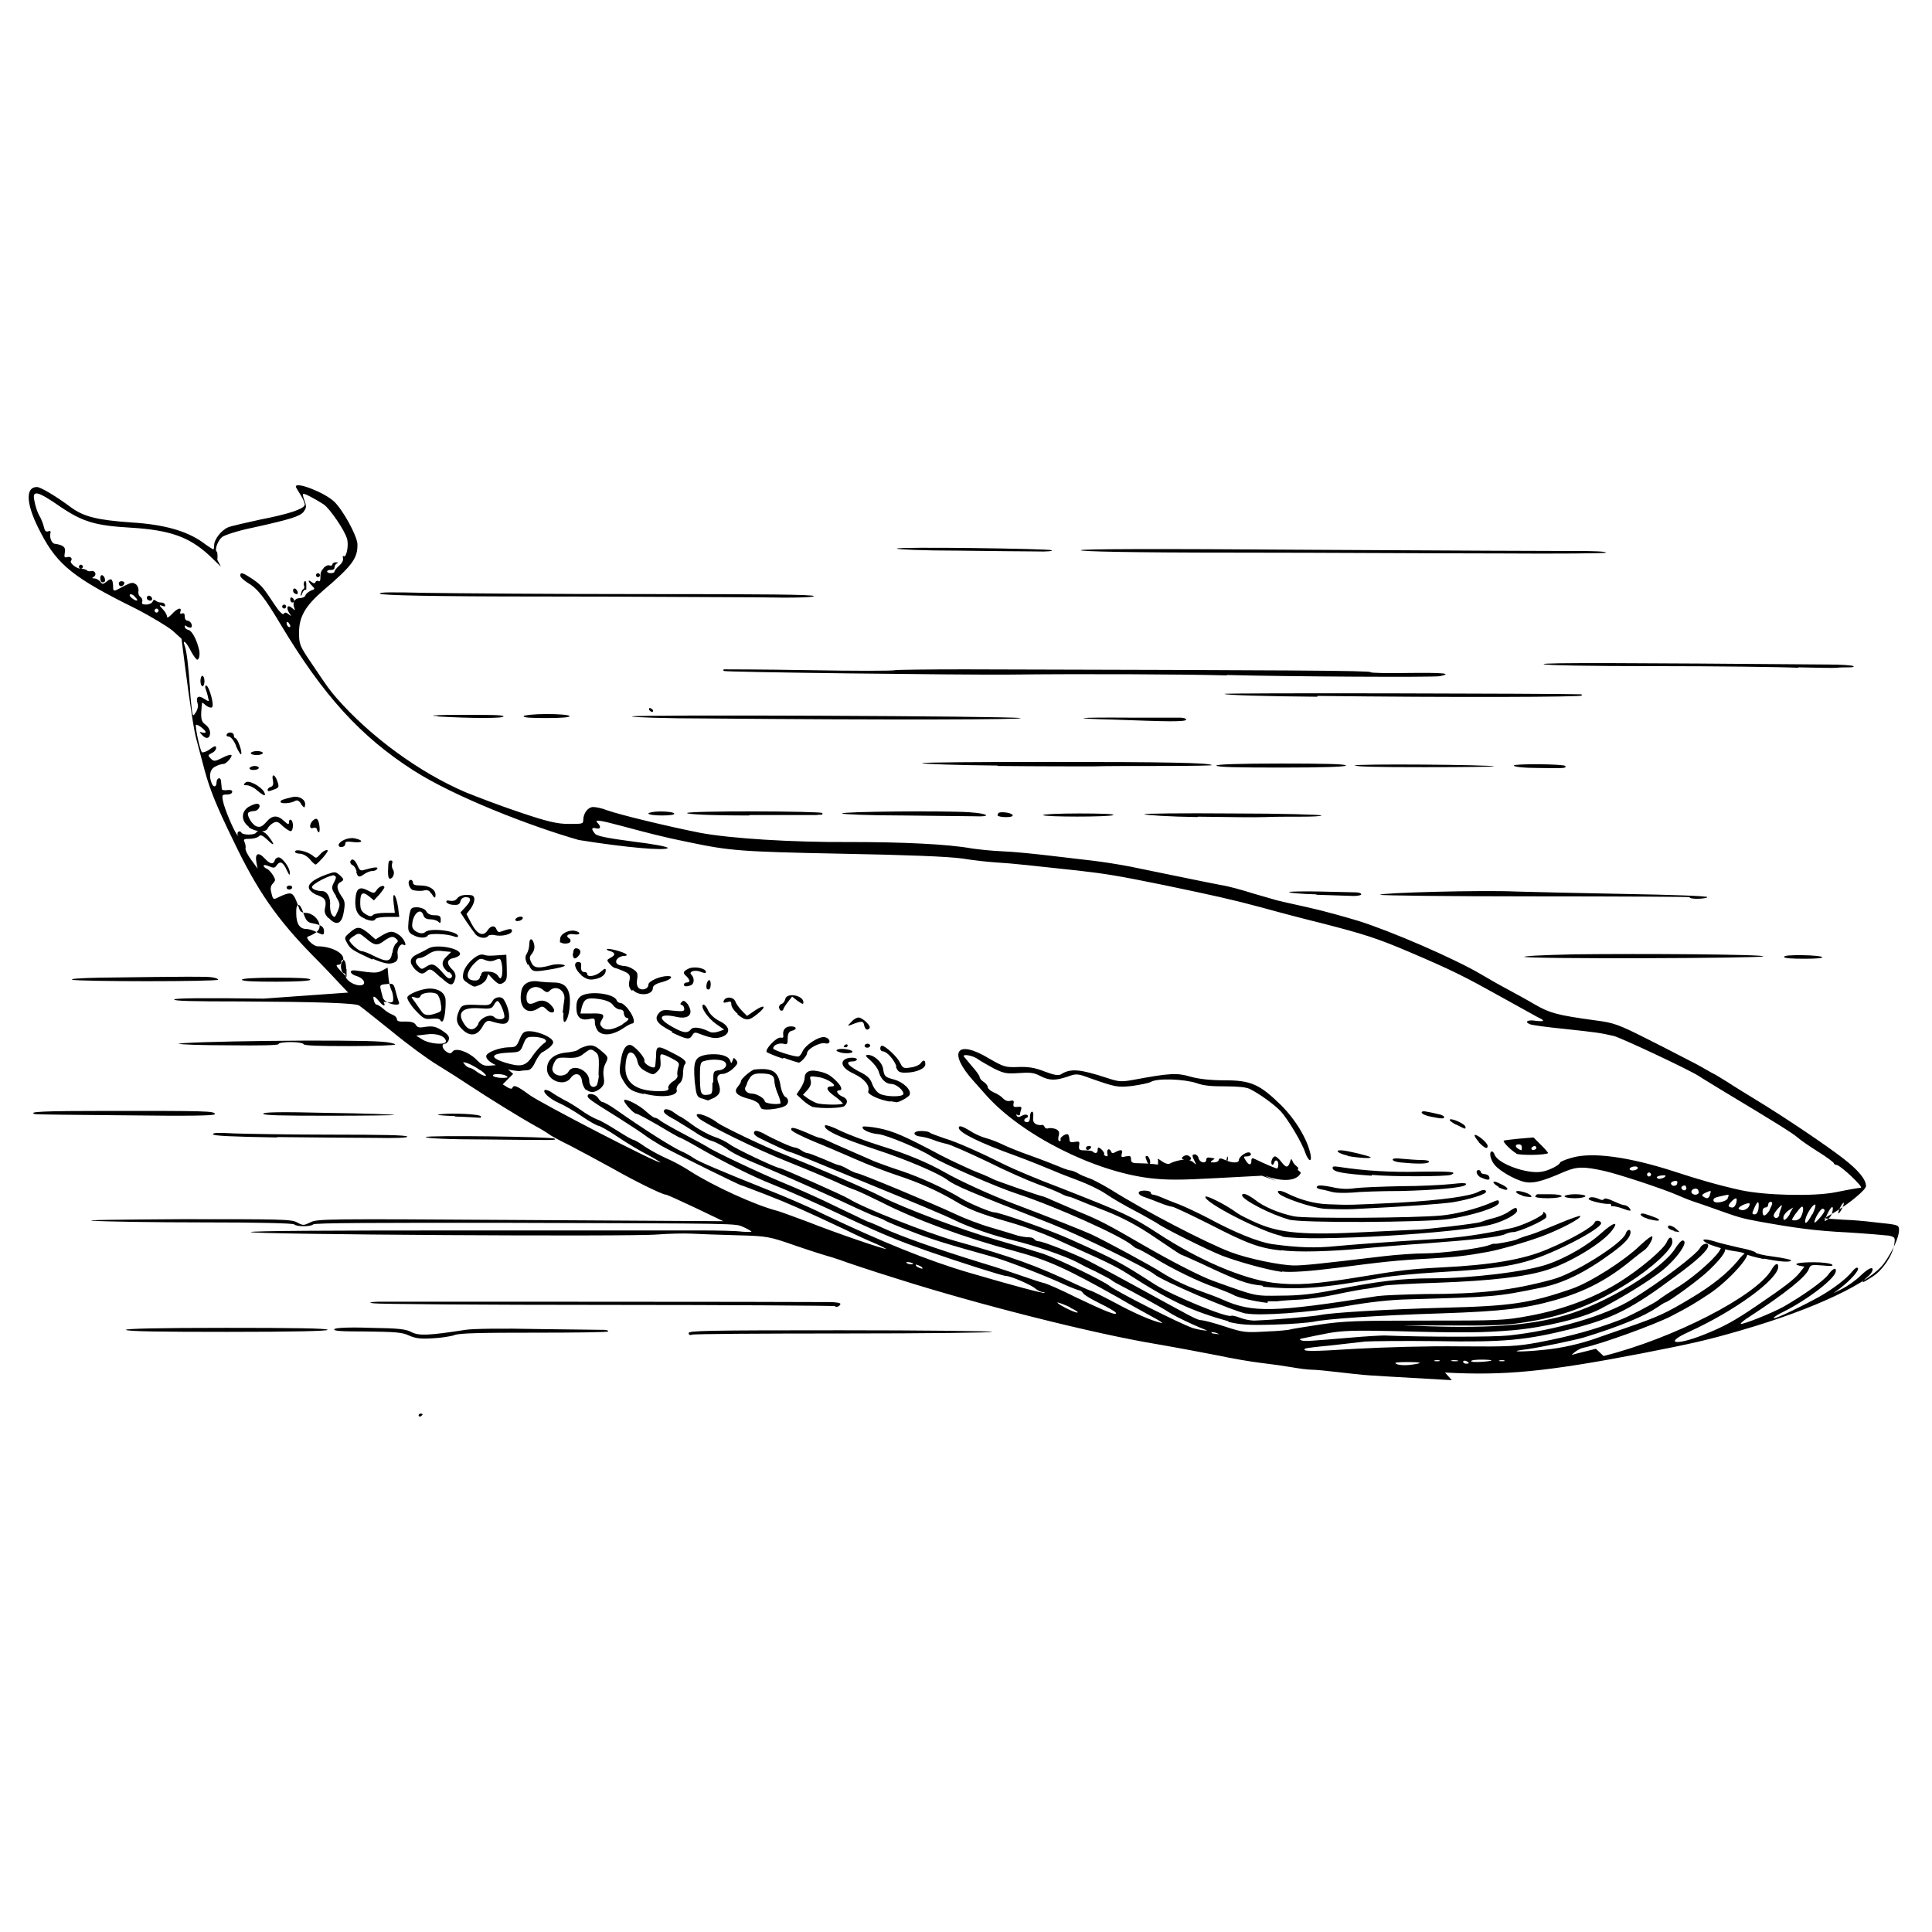 <?xml version="1.0" encoding="UTF-8" standalone="no"?>
<!-- Created with Inkscape (http://www.inkscape.org/) -->
<svg xmlns:dc="http://purl.org/dc/elements/1.1/" xmlns:cc="http://creativecommons.org/ns#" xmlns:rdf="http://www.w3.org/1999/02/22-rdf-syntax-ns#" xmlns:svg="http://www.w3.org/2000/svg" xmlns="http://www.w3.org/2000/svg" version="1.1" width="100%" height="100%" viewBox="0 0 48 48" id="svg2">
<defs id="defs8" />
<path d="m 10.40,35.17 c 0,-0.03 0.02,-0.05 0.05,-0.05 0.02,0 0.05,0.01 0.05,0.02 0,0.01 -0.02,0.03 -0.05,0.05 -0.02,0.01 -0.05,0.00 -0.05,-0.02 z m 25.67,-0.88 c -1.58,-0.09 -1.75,-0.10 -2.05,-0.12 -0.17,-0.01 -0.52,-0.05 -0.78,-0.08 -0.25,-0.03 -0.55,-0.06 -0.65,-0.06 -0.10,-0.00 -0.32,-0.03 -0.49,-0.06 -0.17,-0.03 -0.52,-0.08 -0.78,-0.11 -0.25,-0.03 -0.72,-0.11 -1.04,-0.18 -0.31,-0.06 -0.99,-0.19 -1.51,-0.28 -1.59,-0.26 -4.50,-1.00 -6.45,-1.62 -0.71,-0.22 -1.36,-0.44 -1.43,-0.47 -0.07,-0.02 -0.20,-0.07 -0.28,-0.09 -0.08,-0.02 -0.46,-0.14 -0.84,-0.27 -0.66,-0.23 -0.70,-0.24 -1.45,-0.26 -0.42,-0.01 -0.93,-0.03 -1.13,-0.04 -0.20,-0.01 -0.58,-8.73e-4 -0.85,0.02 -0.64,0.06 -10.16,5.46e-4 -10.11,-0.06 0.01,-0.03 2.00,-0.04 5.19,-0.04 2.83,0.00 5.52,0.00 5.96,0.00 0.44,-1.55e-4 0.91,0.01 1.05,0.03 0.13,0.01 0.24,0.01 0.24,2.98e-4 0,-0.01 -0.08,-0.06 -0.19,-0.11 -0.23,-0.10 0.04,-0.09 -6.12,-0.11 -3.02,-0.00 -4.54,0.00 -4.58,0.04 -0.06,0.06 -0.41,0.06 -0.47,0.00 -0.03,-0.03 -0.89,-0.05 -2.26,-0.05 -1.21,-0.00 -2.44,-0.02 -2.73,-0.04 -0.30,-0.02 0.62,-0.03 2.19,-0.04 2.49,-0.00 2.72,-0.00 2.87,0.08 0.15,0.08 0.16,0.08 0.33,-0.00 0.16,-0.09 0.40,-0.09 5.22,-0.06 l 5.04,0.03 -0.69,-0.33 c -0.38,-0.18 -0.71,-0.33 -0.74,-0.33 -0.08,0 -0.74,-0.32 -1.32,-0.65 -0.31,-0.17 -0.79,-0.43 -1.06,-0.57 -0.27,-0.13 -0.50,-0.26 -0.52,-0.28 -0.01,-0.01 -0.16,-0.11 -0.33,-0.20 -0.43,-0.24 -1.17,-0.70 -1.64,-1.01 -0.21,-0.14 -0.57,-0.37 -0.80,-0.51 -0.22,-0.13 -0.74,-0.51 -1.14,-0.84 -0.40,-0.32 -0.76,-0.61 -0.81,-0.64 -0.11,-0.06 -1.04,-0.09 -2.95,-0.10 -1.18,-0.00 -1.67,-0.01 -1.64,-0.05 0.02,-0.03 0.68,-0.04 2.22,-0.02 L 8.65,24.66 8.46,24.46 C 8.36,24.35 8.05,24.02 7.77,23.74 6.88,22.83 6.39,22.13 5.79,20.87 5.38,20.03 5.22,19.63 5.09,19.16 5.00,18.81 4.90,18.46 4.88,18.37 4.83,18.21 4.73,17.59 4.59,16.50 L 4.51,15.87 4.29,15.67 C 4.17,15.57 3.76,15.32 3.37,15.12 1.85,14.37 1.43,14.04 1.02,13.25 0.65,12.56 0.61,12.10 0.92,12.10 c 0.08,0 0.45,0.21 0.85,0.51 0.32,0.23 0.65,0.31 1.49,0.37 0.82,0.05 1.37,0.21 1.77,0.49 0.13,0.10 0.26,0.18 0.27,0.18 0.01,0 0.02,-0.04 0.02,-0.10 0,-0.15 0.18,-0.38 0.35,-0.45 0.07,-0.03 0.43,-0.11 0.79,-0.19 0.72,-0.14 1.07,-0.26 1.11,-0.36 0.01,-0.03 -0.03,-0.14 -0.10,-0.25 -0.06,-0.10 -0.12,-0.19 -0.12,-0.21 0,-0.13 0.70,0.14 0.95,0.37 0.22,0.21 0.56,0.83 0.58,1.05 0.01,0.35 -0.11,0.53 -0.85,1.16 -0.44,0.38 -0.60,0.65 -0.60,1.04 -7.78e-4,0.29 0.01,0.33 0.31,0.77 0.41,0.61 0.44,0.65 0.62,0.86 0.85,0.97 2.06,1.85 3.20,2.34 0.27,0.11 0.87,0.34 1.35,0.50 0.68,0.23 0.93,0.29 1.22,0.29 0.33,0.00 0.36,-0.00 0.36,-0.09 0.00,-0.18 0.12,-0.33 0.25,-0.33 0.06,0 0.22,0.03 0.34,0.08 0.34,0.12 1.55,0.41 2.31,0.56 0.74,0.14 2.29,0.24 3.74,0.23 1.29,-0.00 2.41,0.05 3.02,0.16 0.14,0.02 0.48,0.06 0.75,0.07 0.27,0.01 0.77,0.06 1.11,0.10 0.34,0.04 0.84,0.10 1.11,0.13 0.27,0.03 0.70,0.10 0.96,0.15 0.54,0.11 1.84,0.38 2.26,0.46 0.15,0.02 0.52,0.12 0.80,0.21 0.28,0.08 0.55,0.16 0.59,0.17 0.04,0.01 0.38,0.09 0.75,0.17 0.37,0.08 0.94,0.24 1.27,0.34 0.80,0.25 2.40,0.94 3.07,1.34 0.15,0.09 0.43,0.25 0.62,0.35 0.18,0.10 0.50,0.27 0.70,0.39 0.37,0.21 0.54,0.26 1.49,0.39 0.47,0.06 0.58,0.10 1.35,0.49 0.46,0.23 0.97,0.50 1.15,0.59 0.17,0.09 0.35,0.20 0.41,0.23 0.05,0.02 0.23,0.13 0.39,0.23 0.15,0.10 0.46,0.29 0.69,0.43 0.77,0.47 1.73,1.12 2.16,1.45 0.39,0.30 0.58,0.53 0.58,0.70 0,0.08 -0.37,0.40 -0.75,0.63 l -0.29,0.17 0.27,0.02 c 0.15,0.01 0.31,0.02 0.35,0.02 0.04,-0.00 0.34,0.02 0.66,0.06 0.58,0.06 0.58,0.06 0.58,0.20 -0.00,0.16 -0.15,0.50 -0.36,0.80 -0.34,0.49 -1.73,1.15 -3.56,1.68 -0.86,0.25 -1.22,0.33 -2.50,0.58 -2.34,0.45 -3.39,0.55 -4.86,0.47 z m -0.85,-0.41 c 0.11,-0.02 0.05,-0.04 -0.23,-0.04 -0.26,-0.00 -0.36,0.01 -0.31,0.04 0.08,0.05 0.31,0.05 0.54,0 z m 1.27,-0.02 c 0,-0.01 -0.03,-0.03 -0.07,-0.05 -0.04,-0.01 -0.07,-0.00 -0.07,0.02 0,0.02 0.03,0.05 0.07,0.05 0.04,0 0.07,-0.00 0.07,-0.02 z m 0.56,-0.06 c 0.01,-0.01 -0.09,-0.02 -0.24,-0.02 -0.14,0 -0.26,0.01 -0.26,0.04 0,0.04 0.46,0.01 0.51,-0.02 z m -1.28,-0.00 c -0.03,-0.01 -0.09,-0.01 -0.13,0 -0.03,0.01 -0.00,0.02 0.06,0.02 0.07,0 0.10,-0.01 0.06,-0.02 z m 0.44,-0.00 c -0.05,-0.01 -0.12,-0.01 -0.15,0.00 -0.03,0.01 0.00,0.02 0.09,0.02 0.08,-0.00 0.11,-0.01 0.06,-0.02 z m 1.17,0.00 c -0.03,-0.01 -0.09,-0.01 -0.13,0 -0.03,0.01 -0.00,0.02 0.06,0.02 0.07,0 0.10,-0.01 0.06,-0.02 z m 2.46,-0.11 c 1.72,-0.43 3.79,-1.49 4.17,-2.14 0.09,-0.16 0.17,-0.19 0.17,-0.08 0,0.31 -1.06,1.09 -2.22,1.62 -0.64,0.29 -0.33,0.35 0.37,0.07 0.48,-0.19 0.76,-0.34 1.33,-0.73 0.65,-0.44 0.93,-0.65 1.06,-0.82 l 0.11,-0.14 -0.11,-0.02 c -0.21,-0.05 -0.04,-0.09 0.35,-0.09 0.22,0.00 0.42,0.03 0.45,0.06 0.03,0.04 -0.03,0.04 -0.24,0.02 -0.28,-0.02 -0.30,-0.02 -0.34,0.09 -0.07,0.19 -0.58,0.60 -1.47,1.18 -0.13,0.08 -0.24,0.17 -0.22,0.18 0.03,0.03 0.79,-0.27 1.07,-0.43 0.49,-0.28 0.99,-0.64 1.10,-0.79 0.12,-0.16 0.20,-0.19 0.19,-0.09 -0.00,0.17 -0.67,0.69 -1.28,1.00 -0.19,0.09 -0.30,0.17 -0.25,0.17 0.08,0.00 0.74,-0.32 1.15,-0.55 0.33,-0.19 0.64,-0.43 0.77,-0.59 0.08,-0.10 0.14,-0.14 0.16,-0.10 0.03,0.05 -0.16,0.28 -0.46,0.51 l -0.15,0.11 0.22,-0.11 c 0.12,-0.06 0.34,-0.21 0.47,-0.34 0.16,-0.15 0.26,-0.20 0.28,-0.16 0.02,0.03 -0.02,0.12 -0.12,0.20 -0.20,0.18 -0.16,0.18 0.12,0.00 0.25,-0.16 0.49,-0.51 0.54,-0.79 0.03,-0.19 0.02,-0.19 -0.12,-0.23 -0.08,-0.01 -0.54,-0.05 -1.02,-0.08 -0.82,-0.04 -1.32,-0.11 -2.21,-0.27 -0.44,-0.08 -0.53,-0.11 -1.09,-0.31 -0.20,-0.07 -0.42,-0.15 -0.49,-0.17 -0.07,-0.02 -0.28,-0.10 -0.46,-0.18 -0.37,-0.16 -1.46,-0.52 -1.82,-0.60 -0.50,-0.11 -0.67,-0.11 -0.98,0.02 -0.59,0.26 -0.82,0.31 -1.05,0.24 -0.23,-0.07 -0.54,-0.25 -0.67,-0.39 -0.11,-0.12 -0.16,-0.31 -0.10,-0.35 0.02,-0.01 0.06,0.01 0.08,0.07 0.07,0.23 0.82,0.50 1.18,0.43 0.18,-0.03 0.45,-0.17 0.45,-0.23 0,-0.01 0.12,-0.07 0.27,-0.11 0.51,-0.16 1.45,-0.03 2.61,0.35 0.55,0.18 1.03,0.32 1.61,0.45 0.61,0.13 1.81,0.16 2.36,0.05 0.45,-0.09 0.53,-0.10 0.62,-0.11 0.09,-0.00 -0.51,-0.57 -0.61,-0.57 -0.03,-0.00 -0.06,-0.02 -0.06,-0.04 0,-0.02 -0.17,-0.15 -0.38,-0.28 -0.21,-0.13 -0.44,-0.29 -0.52,-0.36 -0.13,-0.11 -0.51,-0.35 -1.81,-1.13 -0.31,-0.19 -0.61,-0.37 -0.65,-0.40 -0.25,-0.16 -1.89,-0.93 -2.10,-0.99 -0.35,-0.08 -0.42,-0.09 -1.26,-0.18 -0.40,-0.04 -0.77,-0.09 -0.82,-0.11 -0.16,-0.06 -0.07,-0.12 0.12,-0.09 0.24,0.03 0.26,0.00 0.06,-0.09 -0.07,-0.04 -0.49,-0.27 -0.92,-0.51 -0.88,-0.49 -1.19,-0.65 -2.27,-1.11 -0.80,-0.34 -1.11,-0.44 -2.20,-0.72 -0.37,-0.09 -1.02,-0.26 -1.45,-0.38 -0.78,-0.21 -1.20,-0.30 -2.44,-0.56 -1.18,-0.24 -1.44,-0.28 -2.13,-0.36 -1.12,-0.12 -1.64,-0.18 -2.00,-0.20 -0.18,-0.01 -0.58,-0.05 -0.88,-0.10 -0.36,-0.05 -1.38,-0.09 -3.02,-0.12 -2.49,-0.05 -2.75,-0.07 -3.80,-0.29 -0.55,-0.11 -0.98,-0.22 -1.61,-0.39 -0.60,-0.16 -0.73,-0.18 -0.63,-0.08 0.09,0.09 0.07,0.16 -0.04,0.13 -0.11,-0.03 -0.13,0.01 -0.03,0.13 0.04,0.06 0.28,0.11 0.96,0.20 0.50,0.06 0.87,0.13 0.85,0.16 -0.07,0.07 -1.02,-0.01 -2.21,-0.20 C 13.19,20.53 11.30,19.80 10.27,19.14 8.96,18.30 8.03,17.28 6.97,15.51 6.57,14.84 6.40,14.62 6.14,14.47 6.05,14.41 5.97,14.34 5.97,14.30 c 0,-0.09 0.05,-0.08 0.28,0.07 0.23,0.16 0.26,0.18 0.55,0.62 0.13,0.20 0.23,0.30 0.25,0.26 0.02,-0.04 0.06,-0.04 0.12,0.01 0.08,0.06 0.08,0.06 0.01,-0.04 -0.08,-0.14 -0.03,-0.21 0.08,-0.11 0.07,0.06 0.08,0.06 0.05,-0.01 -0.05,-0.13 0.01,-0.24 0.14,-0.24 0.06,0 0.13,-0.03 0.14,-0.07 0.01,-0.04 0.08,-0.09 0.14,-0.12 0.10,-0.03 0.10,-0.04 0.02,-0.12 -0.10,-0.10 -0.11,-0.17 -0.01,-0.09 0.05,0.04 0.08,0.04 0.10,0.00 0.01,-0.03 0.05,-0.04 0.08,-0.02 0.02,0.01 0.04,-0.01 0.04,-0.07 0,-0.14 0.00,-0.16 0.09,-0.27 0.04,-0.04 0.10,-0.07 0.14,-0.05 0.03,0.01 0.07,0.00 0.07,-0.03 0,-0.03 0.04,-0.05 0.09,-0.05 0.05,0.00 0.06,0.01 0.02,0.03 -0.03,0.01 -0.06,0.06 -0.06,0.10 0,0.04 -0.03,0.06 -0.08,0.06 -0.04,-0.00 -0.09,0.00 -0.10,0.03 -0.01,0.02 0.02,0.05 0.08,0.05 0.05,0 0.10,-0.01 0.10,-0.04 0,-0.02 0.05,-0.09 0.12,-0.15 0.07,-0.06 0.11,-0.14 0.09,-0.19 -0.01,-0.04 -0.00,-0.06 0.02,-0.04 0.07,0.04 0.13,-0.29 0.08,-0.44 -0.06,-0.21 -0.43,-0.75 -0.58,-0.85 -0.22,-0.14 -0.48,-0.28 -0.51,-0.26 -0.01,0.01 0.00,0.09 0.04,0.18 0.05,0.14 0.04,0.17 -0.03,0.27 -0.10,0.11 -0.31,0.18 -1.26,0.39 -0.35,0.07 -0.69,0.18 -0.76,0.23 -0.11,0.09 -0.20,0.33 -0.13,0.37 0.01,0.01 0.02,0.10 0.01,0.20 L 5.49,14.08 5.20,13.80 C 4.70,13.34 4.23,13.17 3.25,13.11 2.38,13.06 2.06,12.97 1.50,12.59 0.94,12.20 0.80,12.17 0.85,12.42 c 0.03,0.17 0.08,0.32 0.16,0.45 0.02,0.04 0.06,0.14 0.08,0.22 0.02,0.10 0.05,0.13 0.11,0.11 0.05,-0.02 0.07,-0.00 0.05,0.06 -0.02,0.09 0.03,0.24 0.11,0.25 0.22,0.03 0.28,0.09 0.25,0.22 -0.02,0.12 -0.01,0.13 0.07,0.11 0.08,-0.02 0.13,0.04 0.08,0.10 -0.03,0.05 0.14,0.19 0.25,0.19 0.06,0 0.13,0.02 0.15,0.04 0.01,0.02 0.06,0.03 0.10,0.02 0.09,-0.03 0.16,0.08 0.07,0.14 -0.05,0.03 -0.05,0.04 0.01,0.04 0.04,4.39e-4 0.11,0.03 0.15,0.08 0.05,0.07 0.07,0.07 0.16,-0.00 0.11,-0.10 0.15,-0.07 0.16,0.10 0.00,0.16 0.00,0.16 0.27,0.01 0.18,-0.09 0.22,-0.10 0.30,-0.04 0.04,0.03 0.07,0.11 0.06,0.16 -0.01,0.05 0.00,0.12 0.05,0.15 0.04,0.03 0.06,0.09 0.04,0.13 -0.01,0.04 0.01,0.06 0.10,0.06 0.07,0 0.14,-0.03 0.16,-0.07 0.02,-0.05 0.04,-0.06 0.09,-0.02 0.03,0.03 0.09,0.04 0.13,0.04 0.03,-0.00 0.07,0.01 0.09,0.05 0.01,0.05 4.19e-4,0.06 -0.07,0.03 -0.08,-0.03 -0.08,-0.01 0.01,0.08 0.06,0.06 0.11,0.15 0.11,0.19 0.00,0.04 0.04,0.02 0.12,-0.06 0.13,-0.15 0.26,-0.19 0.21,-0.06 -0.01,0.05 -0.00,0.06 0.04,0.04 0.05,-0.01 0.07,0.00 0.07,0.08 0,0.06 0.03,0.10 0.07,0.10 0.07,0 0.14,0.12 0.09,0.17 -0.01,0.01 -0.06,0.00 -0.10,-0.02 -0.05,-0.04 -0.06,-0.04 -0.06,0.00 0,0.03 0.04,0.07 0.09,0.08 0.09,0.02 0.21,0.24 0.27,0.51 0.02,0.10 -0.00,0.23 -0.05,0.23 -0.02,0 -0.09,-0.09 -0.15,-0.20 -0.11,-0.23 -0.23,-0.34 -0.16,-0.14 0.05,0.14 0.09,0.48 0.13,1.05 0.01,0.22 0.04,0.48 0.05,0.56 0.02,0.14 0.03,0.14 0.10,0.03 0.04,-0.06 0.06,-0.15 0.04,-0.21 -0.05,-0.16 0.01,-0.22 0.16,-0.12 0.13,0.08 0.13,0.08 0.10,-0.03 -0.01,-0.06 -0.04,-0.16 -0.06,-0.21 -0.02,-0.05 -0.01,-0.09 0.01,-0.09 0.07,0 0.21,0.48 0.15,0.54 -0.02,0.02 -0.08,0.01 -0.15,-0.04 -0.05,-0.05 -0.10,-0.08 -0.10,-0.07 -0.04,0.38 -0.03,0.46 0.08,0.54 0.07,0.05 0.12,0.13 0.12,0.21 0,0.14 -0.10,0.17 -0.21,0.04 -0.06,-0.07 -0.06,-0.08 0.01,-0.05 0.05,0.01 0.09,0.01 0.09,-0.01 0,-0.05 -0.21,-0.21 -0.24,-0.18 -0.03,0.03 0.10,0.65 0.15,0.68 0.02,0.01 0.11,-0.01 0.20,-0.08 0.11,-0.08 0.15,-0.09 0.15,-0.03 0,0.04 -0.04,0.10 -0.11,0.13 -0.10,0.05 -0.10,0.06 -0.02,0.14 0.07,0.07 0.10,0.07 0.28,-0.02 0.11,-0.06 0.21,-0.09 0.23,-0.07 0.03,0.03 -0.12,0.22 -0.20,0.22 -0.03,0 -0.12,0.02 -0.19,0.06 -0.14,0.06 -0.18,0.23 -0.10,0.42 0.04,0.11 0.12,0.10 0.12,-0.02 0,-0.10 0.09,-0.15 0.11,-0.05 0.00,0.02 0.01,0.07 0.01,0.10 0.00,0.02 0.01,0.07 0.01,0.11 0.00,0.03 0.06,0.04 0.13,0.03 0.08,-0.01 0.13,-0.00 0.13,0.04 0,0.04 -0.05,0.07 -0.13,0.07 -0.12,0 -0.13,0.01 -0.10,0.16 0.03,0.18 0.28,0.77 0.36,0.85 0.03,0.03 0.03,0.03 0.01,-0.00 -0.04,-0.07 0.05,-0.14 0.09,-0.06 0.04,0.06 0.32,0.06 0.36,8.49e-4 0.06,-0.09 0.21,-0.05 0.32,0.10 0.16,0.21 0.14,0.25 -0.04,0.07 -0.12,-0.11 -0.17,-0.13 -0.21,-0.08 -0.03,0.03 -0.14,0.06 -0.23,0.06 -0.14,0 -0.16,0.01 -0.12,0.09 0.02,0.05 0.03,0.12 0.02,0.15 -0.01,0.03 0.05,0.16 0.14,0.28 l 0.16,0.22 -0.03,-0.16 c -0.04,-0.22 0.05,-0.26 0.20,-0.10 0.14,0.15 0.22,0.17 0.26,0.05 0.01,-0.04 0.06,-0.07 0.09,-0.07 0.09,0 0.28,0.25 0.28,0.38 -0.00,0.08 -0.01,0.07 -0.07,-0.05 -0.09,-0.21 -0.17,-0.25 -0.25,-0.14 -0.05,0.08 -0.08,0.08 -0.20,0.03 -0.07,-0.03 -0.13,-0.04 -0.13,-0.01 0,0.02 0.03,0.05 0.07,0.07 0.04,0.01 0.11,0.08 0.16,0.16 0.07,0.12 0.07,0.13 0.00,0.21 -0.05,0.05 -0.07,0.12 -0.04,0.22 0.04,0.18 0.05,0.19 0.18,0.12 0.28,-0.13 0.34,-0.13 0.42,0.04 0.04,0.09 0.08,0.21 0.10,0.26 0.01,0.05 0.07,0.09 0.15,0.09 0.16,0 0.33,0.14 0.35,0.31 0.01,0.11 -0.06,0.19 -0.29,0.28 -0.08,0.02 0.13,0.24 0.24,0.24 0.39,0 0.75,0.22 0.61,0.39 -0.06,0.07 -0.02,0.28 0.05,0.28 0.02,0 0.04,0.03 0.04,0.07 0,0.10 0.20,0.23 0.35,0.23 0.18,0 0.12,-0.17 -0.08,-0.23 -0.17,-0.05 -0.20,-0.16 -0.03,-0.14 0.47,0.07 0.54,0.07 0.67,-0.00 0.07,-0.04 0.13,-0.07 0.13,-0.07 0.00,0.00 0.01,0.11 0.02,0.23 0.01,0.11 0.04,0.26 0.07,0.32 0.03,0.05 0.05,0.15 0.05,0.22 0,0.10 -0.01,0.11 -0.24,0.08 C 9.60,25.03 9.51,24.99 9.43,24.89 9.30,24.73 9.25,24.72 9.29,24.86 c 0.01,0.05 0.04,0.10 0.07,0.10 0.02,0 0.09,0.04 0.16,0.10 0.06,0.06 0.16,0.12 0.23,0.15 0.06,0.02 0.11,0.07 0.11,0.11 0,0.05 0.06,0.07 0.21,0.06 0.15,-0.00 0.22,0.02 0.26,0.08 0.04,0.07 0.09,0.08 0.25,0.05 0.17,-0.02 0.24,-0.01 0.40,0.09 0.15,0.10 0.19,0.15 0.17,0.23 -0.01,0.05 -0.06,0.10 -0.09,0.10 -0.10,0 -0.08,0.12 0.03,0.20 0.08,0.05 0.11,0.05 0.15,0.00 0.07,-0.11 0.38,-0.01 0.58,0.18 0.17,0.17 0.20,0.18 0.42,0.16 0.19,-0.02 0.25,-0.00 0.37,0.09 l 0.14,0.12 -0.13,0.13 -0.13,0.13 0.11,0.07 c 0.06,0.04 0.12,0.05 0.13,0.02 0.03,-0.09 0.12,-0.05 0.42,0.17 0.25,0.19 3.22,1.73 3.26,1.68 0.00,-0.00 -0.13,-0.09 -0.32,-0.19 -0.18,-0.09 -0.53,-0.30 -0.75,-0.45 -0.22,-0.15 -0.44,-0.27 -0.47,-0.27 -0.03,0 -0.22,-0.10 -0.42,-0.24 -0.19,-0.13 -0.45,-0.28 -0.57,-0.33 -0.23,-0.10 -0.42,-0.28 -0.34,-0.32 0.02,-0.01 0.10,0.01 0.18,0.07 0.07,0.05 0.21,0.13 0.30,0.18 0.09,0.04 0.27,0.15 0.40,0.24 0.12,0.09 0.31,0.20 0.41,0.24 0.10,0.03 0.33,0.17 0.52,0.29 0.19,0.12 0.36,0.22 0.39,0.22 0.02,5.21e-4 0.15,0.07 0.27,0.16 0.12,0.08 0.37,0.22 0.55,0.30 0.17,0.07 0.44,0.22 0.59,0.32 0.58,0.37 1.61,0.84 2.15,0.98 0.08,0.02 0.43,0.15 0.78,0.28 0.68,0.27 1.91,0.69 1.94,0.67 0.00,-0.00 -0.10,-0.06 -0.26,-0.13 -0.15,-0.06 -0.48,-0.21 -0.74,-0.34 -1.00,-0.47 -1.42,-0.66 -1.99,-0.88 -0.32,-0.12 -0.59,-0.23 -0.61,-0.23 -0.04,0 -1.72,-0.83 -2.00,-0.99 -0.15,-0.09 -0.33,-0.20 -0.39,-0.25 -0.05,-0.04 -0.35,-0.24 -0.65,-0.43 -0.69,-0.43 -0.78,-0.49 -0.78,-0.55 0,-0.09 0.20,-0.05 0.26,0.05 0.03,0.05 0.08,0.10 0.11,0.10 0.03,0 0.18,0.08 0.32,0.18 0.74,0.52 1.38,0.92 1.63,1.04 0.10,0.04 0.24,0.12 0.31,0.17 0.13,0.09 0.62,0.30 1.82,0.78 0.41,0.16 1.04,0.43 1.40,0.61 1.45,0.69 2.60,1.16 3.63,1.46 1.09,0.32 1.84,0.52 1.87,0.50 0.01,-0.01 -0.01,-0.02 -0.05,-0.02 -0.04,0 -0.12,-0.04 -0.17,-0.08 -0.09,-0.09 -0.62,-0.32 -0.74,-0.32 -0.08,-2.89e-4 -1.15,-0.34 -1.98,-0.63 -0.65,-0.23 -1.07,-0.40 -1.82,-0.75 -0.84,-0.40 -1.61,-0.74 -2.01,-0.90 -0.46,-0.18 -1.14,-0.52 -1.74,-0.86 -0.24,-0.14 -0.48,-0.27 -0.53,-0.29 -0.05,-0.01 -0.30,-0.16 -0.57,-0.32 -0.26,-0.15 -0.50,-0.28 -0.53,-0.28 -0.07,0 -0.34,-0.30 -0.30,-0.34 0.04,-0.04 0.37,0.12 0.56,0.30 0.08,0.07 0.17,0.14 0.20,0.14 0.03,0 0.09,0.03 0.13,0.07 0.04,0.03 0.31,0.19 0.60,0.34 0.28,0.15 0.54,0.29 0.57,0.31 0.11,0.09 1.34,0.67 1.90,0.90 0.32,0.13 0.93,0.40 1.33,0.60 0.40,0.19 0.75,0.36 0.76,0.36 0.01,0 0.19,0.07 0.40,0.17 0.44,0.20 1.25,0.49 2.38,0.84 0.44,0.13 0.94,0.30 1.11,0.36 0.17,0.06 0.38,0.13 0.46,0.15 0.08,0.01 0.46,0.18 0.84,0.37 0.69,0.33 1.03,0.47 0.97,0.37 -0.01,-0.02 -0.19,-0.13 -0.40,-0.23 -0.20,-0.10 -0.39,-0.21 -0.41,-0.25 -0.02,-0.03 -0.06,-0.07 -0.09,-0.07 -0.02,0 -0.18,-0.06 -0.34,-0.13 -0.51,-0.24 -1.48,-0.61 -1.80,-0.70 -1.11,-0.31 -1.52,-0.43 -2.05,-0.64 -0.32,-0.12 -0.62,-0.25 -0.65,-0.27 -0.02,-0.02 -0.11,-0.05 -0.18,-0.08 -0.07,-0.02 -0.29,-0.12 -0.49,-0.21 -0.44,-0.21 -1.60,-0.73 -2.19,-0.98 -0.65,-0.27 -0.91,-0.39 -1.09,-0.53 -0.09,-0.06 -0.24,-0.14 -0.33,-0.17 -0.09,-0.02 -0.29,-0.12 -0.43,-0.22 -0.14,-0.09 -0.37,-0.23 -0.50,-0.31 -0.27,-0.14 -0.33,-0.21 -0.24,-0.26 0.03,-0.01 0.12,0.01 0.20,0.07 0.08,0.06 0.16,0.11 0.17,0.11 0.01,0 0.15,0.09 0.31,0.21 0.15,0.11 0.39,0.24 0.53,0.29 0.13,0.04 0.31,0.13 0.39,0.19 0.14,0.11 1.16,0.59 1.24,0.59 0.05,0 1.59,0.68 1.73,0.77 0.35,0.22 1.90,0.83 2.63,1.04 1.44,0.40 2.01,0.61 3.03,1.09 0.17,0.08 0.33,0.15 0.35,0.15 0.01,0 0.28,0.13 0.58,0.29 0.50,0.27 0.91,0.45 1.17,0.51 0.05,0.01 -0.05,-0.06 -0.26,-0.17 -0.20,-0.11 -0.58,-0.32 -0.85,-0.48 -1.27,-0.71 -1.70,-0.91 -2.55,-1.14 -1.24,-0.33 -2.46,-0.78 -3.32,-1.22 -0.24,-0.12 -0.52,-0.25 -0.62,-0.29 -0.10,-0.03 -0.33,-0.13 -0.52,-0.22 -0.18,-0.08 -0.70,-0.30 -1.15,-0.48 -0.79,-0.31 -2.08,-0.95 -2.23,-1.09 -0.19,-0.19 0.20,-0.09 0.46,0.11 0.13,0.10 1.15,0.59 1.66,0.79 0.80,0.32 2.08,0.87 2.44,1.06 0.53,0.27 1.98,0.82 2.83,1.06 0.42,0.12 0.95,0.28 1.17,0.35 0.35,0.12 1.49,0.67 1.65,0.80 0.19,0.15 1.75,0.94 2.08,1.05 0.15,0.04 0.32,0.07 0.38,0.05 0.07,-0.02 0.10,-0.01 0.07,0.02 -0.01,0.03 -0.00,0.05 0.03,0.06 0.03,0.00 0.25,0.03 0.48,0.07 0.35,0.05 0.51,0.05 1.06,-0.00 0.35,-0.04 0.77,-0.10 0.93,-0.14 0.54,-0.13 1.32,-0.17 2.59,-0.12 1.72,0.07 2.79,-0.00 3.69,-0.26 1.02,-0.29 2.41,-1.14 2.74,-1.66 0.07,-0.11 0.15,-0.20 0.18,-0.20 0.18,0 -0.13,0.45 -0.52,0.76 -0.33,0.26 -0.95,0.64 -1.52,0.94 -0.44,0.23 -1.38,0.46 -2.18,0.53 -0.74,0.06 -1.19,0.07 -2.96,0.02 -1.00,-0.02 -1.26,-0.01 -1.61,0.05 -0.22,0.04 -0.49,0.10 -0.59,0.12 -0.13,0.02 -0.15,0.04 -0.09,0.06 0.08,0.03 0.19,0.02 1.26,-0.07 0.34,-0.03 0.70,-0.05 0.80,-0.05 1.03,0.04 2.72,0.04 3.09,0.00 1.14,-0.12 2.41,-0.49 3.07,-0.90 0.70,-0.43 1.60,-1.11 1.69,-1.28 0.05,-0.10 0.20,-0.14 0.20,-0.05 0,0.10 -0.24,0.34 -0.79,0.74 -1.11,0.83 -1.57,1.06 -2.58,1.32 -1.16,0.29 -1.69,0.34 -3.38,0.31 -0.81,-0.01 -1.61,-0.00 -1.77,0.01 -0.15,0.02 -0.55,0.06 -0.88,0.10 -0.32,0.03 -0.60,0.06 -0.62,0.08 -0.07,0.07 0.16,0.07 1.27,0.00 0.73,-0.04 1.78,-0.07 2.59,-0.06 1.23,0.01 1.40,0.00 1.95,-0.10 0.83,-0.16 1.36,-0.31 2.00,-0.55 0.20,-0.07 0.89,-0.43 0.97,-0.50 0.03,-0.03 0.27,-0.19 0.53,-0.35 0.43,-0.28 0.96,-0.76 1.02,-0.93 0.01,-0.04 0.05,-0.05 0.08,-0.03 0.09,0.05 -0.01,0.22 -0.35,0.55 -0.24,0.24 -1.04,0.82 -1.11,0.82 -0.01,0 -0.11,0.06 -0.21,0.13 -0.31,0.21 -0.90,0.46 -1.81,0.74 -0.25,0.07 -1.06,0.24 -1.40,0.29 -0.52,0.06 -0.22,0.08 0.37,0.02 0.47,-0.04 0.98,-0.16 1.39,-0.31 0.05,-0.02 0.38,-0.13 0.72,-0.25 0.78,-0.27 0.97,-0.36 1.57,-0.72 0.54,-0.32 0.92,-0.63 1.17,-0.93 0.08,-0.11 0.18,-0.20 0.20,-0.20 0.21,-0.01 -0.41,0.69 -0.91,1.02 -0.38,0.25 -0.48,0.31 -0.94,0.55 -0.41,0.21 -1.73,0.69 -2.16,0.78 -0.07,0.01 -0.17,0.06 -0.23,0.11 -0.10,0.08 -0.10,0.08 0,0.05 l 0.52,-0.13 z M 30.57,33.23 c -0.01,-0.02 -0.06,-0.03 -0.09,-0.02 -0.03,0.01 -0.11,-0.00 -0.16,-0.04 -0.05,-0.04 -0.13,-0.07 -0.18,-0.07 -0.10,-0.00 -0.92,-0.37 -1.12,-0.51 -0.13,-0.09 -0.88,-0.50 -1.23,-0.68 -0.08,-0.04 -0.16,-0.09 -0.18,-0.11 -0.01,-0.01 -0.19,-0.11 -0.39,-0.21 -0.20,-0.09 -0.41,-0.20 -0.46,-0.23 -0.31,-0.16 -1.06,-0.42 -1.61,-0.55 -0.47,-0.11 -1.07,-0.32 -1.40,-0.48 -0.26,-0.13 -1.03,-0.45 -2.42,-1.02 -0.44,-0.18 -1.00,-0.41 -1.24,-0.51 -0.24,-0.10 -0.45,-0.18 -0.47,-0.18 -0.03,0 -0.48,-0.21 -0.76,-0.35 -0.10,-0.05 -0.15,-0.11 -0.12,-0.15 0.02,-0.04 0.08,-0.03 0.21,0.03 0.26,0.15 0.73,0.36 0.80,0.36 0.03,0 0.10,0.03 0.16,0.07 0.05,0.04 0.13,0.07 0.16,0.07 0.03,9.11e-4 0.21,0.07 0.40,0.15 0.18,0.08 0.35,0.15 0.38,0.15 0.02,0 0.12,0.04 0.22,0.10 0.09,0.05 0.20,0.10 0.23,0.10 0.07,2.34e-4 1.90,0.76 2.45,1.02 0.21,0.10 0.60,0.25 0.88,0.33 0.27,0.08 0.57,0.17 0.66,0.20 0.08,0.02 0.20,0.04 0.27,0.04 0.06,0 0.12,0.02 0.14,0.05 0.01,0.02 0.06,0.05 0.11,0.05 0.10,0 0.94,0.33 1.28,0.51 0.14,0.07 0.62,0.33 1.06,0.57 1.48,0.81 1.59,0.88 1.70,0.88 0.05,8.18e-4 0.32,0.07 0.59,0.16 0.46,0.15 0.51,0.15 1.04,0.12 0.30,-0.01 0.56,-0.04 0.58,-0.05 0.01,-0.01 0.34,-0.06 0.72,-0.12 0.61,-0.09 0.93,-0.10 2.62,-0.10 1.81,0.00 1.96,-0.00 2.60,-0.12 0.82,-0.15 1.60,-0.44 2.24,-0.84 0.51,-0.32 1.09,-0.81 1.17,-0.99 0.06,-0.15 0.14,-0.15 0.14,-0.00 0,0.17 -0.49,0.63 -1.09,1.01 -0.80,0.51 -1.55,0.81 -2.44,0.96 -0.59,0.10 -0.79,0.11 -2.42,0.10 -1.80,-0.01 -2.50,0.03 -3.43,0.22 -0.44,0.09 -1.57,0.13 -1.61,0.06 z m -0.04,-0.40 C 29.60,32.57 29.06,32.32 28.02,31.65 27.77,31.49 27.54,31.37 26.64,30.97 l -0.44,-0.20 c -0.32,-0.14 -0.69,-0.28 -1.14,-0.41 -0.70,-0.20 -1.01,-0.32 -1.33,-0.52 -0.43,-0.25 -0.89,-0.46 -1.44,-0.64 -0.27,-0.09 -0.72,-0.26 -1.01,-0.39 -0.28,-0.12 -0.76,-0.33 -1.06,-0.45 -0.29,-0.12 -0.55,-0.25 -0.56,-0.29 -0.02,-0.08 0.07,-0.06 0.38,0.07 0.15,0.07 0.30,0.13 0.33,0.13 0.02,0 0.11,0.03 0.19,0.07 0.12,0.06 0.68,0.30 1.18,0.52 0.08,0.03 0.37,0.14 0.65,0.23 0.48,0.16 1.13,0.46 1.50,0.69 0.20,0.12 0.72,0.34 0.81,0.34 0.14,6.29e-4 1.36,0.43 1.89,0.67 1.14,0.51 1.26,0.58 2.10,1.12 0.44,0.28 1.80,0.84 1.90,0.78 0.02,-0.01 0.12,0.01 0.22,0.05 0.10,0.04 0.26,0.07 0.35,0.07 0.52,-0.02 1.45,-0.10 1.65,-0.14 0.30,-0.06 1.64,-0.14 3.07,-0.18 1.65,-0.04 2.13,-0.11 3.17,-0.47 0.46,-0.16 1.31,-0.70 1.70,-1.08 0.15,-0.14 0.28,-0.24 0.30,-0.22 0.03,0.05 -0.11,0.29 -0.21,0.35 -0.03,0.02 -0.15,0.11 -0.26,0.20 -0.61,0.51 -1.17,0.81 -1.94,1.03 -0.74,0.21 -1.33,0.28 -2.82,0.33 -1.61,0.05 -2.89,0.14 -3.19,0.21 -0.11,0.02 -0.55,0.06 -0.98,0.07 -0.66,0.02 -0.83,0.00 -1.14,-0.07 z m 0.44,-0.19 c -0.38,-0.08 -2.10,-0.82 -2.29,-0.98 -0.17,-0.15 -1.85,-0.97 -2.55,-1.25 -2.07,-0.81 -2.40,-0.95 -2.60,-1.10 -0.21,-0.16 -1.03,-0.51 -1.77,-0.75 -0.89,-0.29 -1.33,-0.50 -1.26,-0.60 0.01,-0.02 0.18,0.03 0.37,0.13 0.19,0.09 0.66,0.27 1.05,0.39 0.62,0.19 1.16,0.42 1.56,0.65 0.35,0.20 1.13,0.56 1.69,0.77 0.80,0.30 1.78,0.69 1.95,0.77 0.34,0.16 1.51,0.79 1.75,0.95 0.29,0.18 0.60,0.33 1.02,0.48 0.14,0.05 0.36,0.13 0.49,0.19 0.74,0.33 1.26,0.32 3.85,-0.09 0.15,-0.02 0.68,-0.04 1.17,-0.05 1.39,-0.00 2.16,-0.09 3.16,-0.36 0.55,-0.14 1.75,-0.90 1.83,-1.14 0.03,-0.10 0.12,-0.13 0.12,-0.04 0,0.12 -0.12,0.27 -0.48,0.53 -0.64,0.47 -1.20,0.75 -1.78,0.86 -1.07,0.22 -1.14,0.22 -3.20,0.28 -0.52,0.01 -1.03,0.07 -1.66,0.18 -0.87,0.15 -2.12,0.24 -2.44,0.17 z M 31.49,32.37 c -0.35,-0.04 -0.76,-0.14 -0.85,-0.20 -0.05,-0.03 -0.25,-0.11 -0.44,-0.18 -0.43,-0.15 -1.07,-0.46 -1.54,-0.75 -0.20,-0.12 -0.39,-0.22 -0.41,-0.22 -0.01,0 -0.07,-0.03 -0.11,-0.07 -0.27,-0.24 -1.90,-0.97 -2.84,-1.28 -0.53,-0.17 -1.85,-0.75 -2.16,-0.94 -0.29,-0.19 -1.09,-0.52 -1.30,-0.55 -0.25,-0.02 -0.46,-0.13 -0.40,-0.19 0.01,-0.01 0.19,0.00 0.39,0.04 0.36,0.07 0.66,0.20 1.54,0.67 0.25,0.13 0.64,0.31 0.85,0.40 0.21,0.08 0.41,0.17 0.44,0.19 0.04,0.03 1.19,0.43 1.27,0.44 0.01,0.00 0.13,0.05 0.26,0.11 0.12,0.05 0.42,0.18 0.65,0.28 0.47,0.19 0.75,0.34 1.54,0.80 0.69,0.40 1.44,0.79 1.78,0.91 1.06,0.38 1.00,0.37 1.66,0.36 0.45,-0.00 0.80,-0.04 1.27,-0.13 1.13,-0.23 1.74,-0.30 2.49,-0.30 0.95,0.00 2.32,-0.16 2.87,-0.35 0.47,-0.16 1.01,-0.48 1.33,-0.77 0.30,-0.27 0.46,-0.32 0.27,-0.07 -0.23,0.31 -1.04,0.80 -1.61,0.98 -0.53,0.17 -1.37,0.27 -2.74,0.32 -0.69,0.02 -1.28,0.06 -1.31,0.07 -0.02,0.01 -0.19,0.04 -0.37,0.07 -0.18,0.02 -0.55,0.09 -0.83,0.15 -0.27,0.06 -0.70,0.12 -0.93,0.13 -0.23,0.01 -0.47,0.03 -0.53,0.04 -0.05,0.00 -0.16,0.00 -0.23,-0.00 z m -0.13,-0.43 c -0.37,-0.03 -0.61,-0.12 -1.52,-0.55 -0.26,-0.12 -0.49,-0.22 -0.50,-0.22 -0.01,0 -0.30,-0.19 -0.65,-0.43 -0.44,-0.30 -0.81,-0.49 -1.21,-0.65 -0.31,-0.12 -0.64,-0.25 -0.73,-0.29 -0.09,-0.04 -0.18,-0.07 -0.20,-0.07 -0.02,-1.76e-4 -0.11,-0.03 -0.20,-0.08 -0.08,-0.04 -0.34,-0.15 -0.57,-0.23 -0.22,-0.08 -0.79,-0.33 -1.25,-0.56 -0.46,-0.22 -0.91,-0.42 -1.01,-0.44 -0.09,-0.02 -0.24,-0.06 -0.33,-0.10 -0.08,-0.03 -0.22,-0.07 -0.30,-0.08 -0.22,-0.02 -0.23,-0.14 -0.01,-0.14 0.09,0 0.19,0.01 0.22,0.04 0.02,0.02 0.19,0.08 0.36,0.14 0.31,0.09 0.91,0.36 1.53,0.67 0.18,0.09 0.79,0.35 1.35,0.56 1.63,0.64 1.76,0.70 2.44,1.14 1.01,0.66 2.09,1.12 2.85,1.22 0.58,0.07 1.03,0.04 2.19,-0.15 0.97,-0.16 1.21,-0.19 1.97,-0.23 1.26,-0.06 2.07,-0.20 2.65,-0.45 0.60,-0.25 1.14,-0.56 1.18,-0.67 0.02,-0.07 0.16,-0.04 0.16,0.02 0,0.08 -0.38,0.32 -0.92,0.58 -0.95,0.45 -1.40,0.54 -3.15,0.64 -0.52,0.03 -1.13,0.09 -1.36,0.13 -1.50,0.27 -2.08,0.31 -2.96,0.23 z m 0.49,-0.34 c -0.38,-0.05 -1.11,-0.26 -1.48,-0.40 -0.36,-0.14 -1.46,-0.69 -1.61,-0.80 -0.02,-0.02 -0.21,-0.12 -0.40,-0.23 -0.53,-0.28 -0.66,-0.36 -0.92,-0.53 -0.12,-0.08 -0.41,-0.22 -0.62,-0.30 -0.21,-0.08 -0.48,-0.18 -0.59,-0.23 -0.29,-0.12 -0.68,-0.28 -1.01,-0.40 -0.86,-0.31 -1.40,-0.57 -1.40,-0.69 0,-0.07 0.09,-0.04 0.29,0.08 0.10,0.07 0.28,0.15 0.40,0.18 0.11,0.03 0.29,0.10 0.39,0.15 0.10,0.05 0.41,0.18 0.70,0.28 0.28,0.10 0.61,0.23 0.73,0.28 0.11,0.05 0.24,0.09 0.27,0.09 0.03,0 0.11,0.03 0.18,0.07 0.06,0.04 0.19,0.09 0.27,0.12 0.08,0.02 0.32,0.15 0.54,0.28 0.84,0.53 2.38,1.33 2.99,1.56 0.42,0.16 1.24,0.33 1.58,0.33 0.22,0.00 0.55,-0.03 2.22,-0.23 0.34,-0.04 0.80,-0.07 1.01,-0.07 0.44,-7.43e-4 1.36,-0.12 1.59,-0.20 0.08,-0.03 0.15,-0.05 0.15,-0.04 0,0.02 0.47,-0.07 0.54,-0.10 0.04,-0.02 0.19,-0.08 0.34,-0.12 0.14,-0.04 0.47,-0.18 0.74,-0.29 0.26,-0.11 0.49,-0.19 0.51,-0.18 0.05,0.05 -0.50,0.34 -0.99,0.52 -0.45,0.16 -0.98,0.31 -1.29,0.37 -0.55,0.10 -0.78,0.13 -1.48,0.17 -0.78,0.04 -1.15,0.08 -2.29,0.23 -0.62,0.08 -1.16,0.12 -1.35,0.09 z m 11.97,-0.32 c -0.21,-0.04 -0.42,-0.10 -0.46,-0.13 -0.03,-0.02 -0.14,-0.05 -0.23,-0.06 -0.20,-0.02 -0.65,-0.15 -0.75,-0.22 -0.14,-0.09 -0.02,-0.10 0.21,-0.03 0.12,0.04 0.41,0.11 0.63,0.16 0.22,0.04 0.40,0.10 0.40,0.12 0,0.02 0.19,0.07 0.44,0.10 0.24,0.03 0.44,0.08 0.44,0.09 0,0.06 -0.28,0.04 -0.67,-0.04 z m -11.98,-0.21 c -0.55,-0.06 -0.85,-0.17 -1.78,-0.65 -0.48,-0.24 -0.90,-0.44 -0.94,-0.44 -0.03,0 -0.17,-0.04 -0.29,-0.09 -0.12,-0.05 -0.29,-0.11 -0.37,-0.14 -0.21,-0.06 -0.23,-0.17 -0.03,-0.17 0.08,0 0.16,0.02 0.16,0.05 0,0.02 0.02,0.05 0.05,0.05 0.03,0 0.13,0.03 0.22,0.07 0.09,0.04 0.29,0.12 0.45,0.18 0.15,0.06 0.47,0.21 0.70,0.33 0.66,0.36 1.26,0.60 1.60,0.65 0.65,0.09 1.09,0.10 1.58,0.05 0.44,-0.04 1.20,-0.10 2.53,-0.18 0.22,-0.01 0.59,-0.05 0.80,-0.08 0.35,-0.05 0.51,-0.08 1.04,-0.19 0.27,-0.06 0.78,-0.30 0.78,-0.37 0,-0.04 0.01,-0.04 0.05,-0.00 0.03,0.03 0.04,0.08 0.02,0.11 -0.05,0.08 -0.68,0.36 -0.81,0.36 -0.05,0 -0.14,0.02 -0.20,0.05 -0.14,0.07 -0.74,0.14 -1.95,0.23 -0.60,0.04 -1.32,0.10 -1.61,0.13 -0.75,0.07 -1.61,0.10 -2.01,0.04 z m 0.02,-0.36 c -0.50,-0.09 -1.99,-0.86 -1.91,-0.98 0.02,-0.04 0.51,0.20 0.79,0.41 0.07,0.05 0.31,0.17 0.52,0.26 0.57,0.24 1.17,0.29 2.68,0.21 0.65,-0.03 1.23,-0.06 1.27,-0.06 0.18,0.00 1.49,-0.15 1.58,-0.19 0.05,-0.02 0.20,-0.07 0.33,-0.10 0.12,-0.03 0.29,-0.10 0.37,-0.16 0.16,-0.11 0.20,-0.12 0.20,-0.02 0,0.08 -0.28,0.24 -0.59,0.33 -0.79,0.23 -4.55,0.45 -5.26,0.31 z m 9.74,-0.13 c -0.13,-0.03 -0.20,-0.09 -0.14,-0.13 0.02,-0.01 0.10,0.01 0.17,0.07 0.06,0.05 0.11,0.10 0.09,0.09 -0.01,-0.00 -0.07,-0.01 -0.13,-0.02 z M 32.03,30.30 c -0.45,-0.12 -1.16,-0.49 -1.17,-0.60 -0.00,-0.08 0.13,-0.03 0.31,0.10 0.22,0.18 0.60,0.34 0.98,0.42 0.30,0.06 3.02,0.04 3.65,-0.02 0.36,-0.03 0.89,-0.17 1.20,-0.30 0.23,-0.10 0.24,-0.10 0.24,-0.02 0,0.11 -0.65,0.32 -1.27,0.41 -0.60,0.08 -3.64,0.10 -3.95,0.01 z m 8.89,-0.03 c -0.09,-0.02 -0.16,-0.07 -0.16,-0.10 0,-0.02 0.05,-0.03 0.11,-0.01 0.22,0.07 0.35,0.12 0.35,0.15 0,0.03 -0.10,0.02 -0.29,-0.03 z m -8.03,-0.24 c -0.31,-0.03 -0.99,-0.26 -1.11,-0.37 -0.09,-0.09 0.02,-0.10 0.18,-0.02 0.34,0.17 0.70,0.27 1.05,0.28 0.52,0.02 0.52,0.02 1.74,-0.04 1.05,-0.06 1.78,-0.16 1.98,-0.27 0.11,-0.06 0.19,-0.06 0.19,3.97e-4 0,0.06 -0.41,0.19 -0.83,0.26 -0.29,0.04 -1.05,0.10 -2.47,0.17 -0.22,0.01 -0.56,0.00 -0.75,-0.01 z m 7.38,-0.02 c -0.10,-0.03 -0.20,-0.05 -0.22,-0.04 -0.01,0.01 -0.02,0.00 -0.02,-0.02 0,-0.03 -0.02,-0.05 -0.06,-0.04 -0.13,0.01 -0.50,-0.08 -0.50,-0.12 0,-0.06 0.13,-0.06 0.26,0.00 0.06,0.03 0.10,0.03 0.12,3.87e-4 0.01,-0.03 0.11,-0.01 0.23,0.05 0.11,0.05 0.23,0.10 0.27,0.10 0.04,0 0.10,0.03 0.13,0.07 0.07,0.09 0.03,0.09 -0.21,0.00 z m -2.45,-0.31 c -0.21,-0.06 -0.20,-0.15 0.01,-0.09 0.13,0.03 0.25,0.10 0.21,0.13 -0.01,0.00 -0.11,-0.00 -0.22,-0.03 z m 0.33,0.02 c 0.00,-0.02 0.03,-0.05 0.05,-0.05 h 0.32 c 0.15,0 0.28,0.02 0.28,0.05 0,0.02 -0.14,0.05 -0.34,0.05 -0.20,0 -0.33,-0.02 -0.32,-0.05 z m 0.72,0 c 0,-0.02 0.11,-0.05 0.26,-0.05 0.14,0 0.26,0.02 0.26,0.05 0,0.02 -0.11,0.05 -0.26,0.05 -0.14,0 -0.26,-0.02 -0.26,-0.05 z m -5.75,-0.10 c -0.08,-0.02 -0.22,-0.06 -0.30,-0.07 -0.10,-0.02 -0.13,-0.05 -0.09,-0.08 0.03,-0.03 0.15,-0.02 0.35,0.02 0.21,0.05 0.39,0.06 0.59,0.03 0.15,-0.02 0.67,-0.04 1.14,-0.05 0.47,-0.00 1.02,-0.03 1.22,-0.05 0.34,-0.04 0.44,-0.03 0.38,0.02 -0.07,0.07 -0.77,0.13 -1.60,0.15 -0.50,0.00 -1.05,0.02 -1.22,0.04 -0.17,0.01 -0.38,0.01 -0.46,-0.01 z m 4.12,-0.13 c -0.20,-0.11 -0.17,-0.19 0.03,-0.08 0.10,0.04 0.18,0.10 0.18,0.12 0,0.05 -0.05,0.04 -0.22,-0.03 z m -5.53,-0.15 -0.36,-0.13 -1.13,0.06 c -0.91,0.05 -1.23,0.05 -1.66,-0.00 -1.39,-0.17 -3.17,-1.07 -4.05,-2.05 -0.12,-0.14 -0.27,-0.30 -0.32,-0.36 -0.65,-0.72 -0.43,-1.05 0.37,-0.57 0.38,0.22 0.42,0.23 0.73,0.22 0.24,-0.01 0.41,0.01 0.66,0.11 0.24,0.09 0.35,0.11 0.41,0.07 0.24,-0.15 0.47,-0.13 1.14,0.09 0.30,0.10 0.36,0.10 0.65,0.05 0.91,-0.17 1.09,-0.18 1.43,-0.08 0.21,0.06 0.51,0.09 0.85,0.09 0.65,0.00 0.87,0.10 1.40,0.62 0.36,0.36 0.65,0.84 0.73,1.22 0.04,0.21 -0.05,0.18 -0.13,-0.04 -0.08,-0.25 -0.43,-0.83 -0.61,-1.03 -0.15,-0.16 -0.53,-0.44 -0.78,-0.56 -0.09,-0.04 -0.30,-0.06 -0.59,-0.06 -0.32,0.00 -0.53,-0.01 -0.72,-0.08 -0.30,-0.10 -0.97,-0.13 -1.14,-0.03 -0.05,0.03 -0.26,0.07 -0.46,0.10 -0.37,0.04 -0.41,0.03 -1.04,-0.19 -0.32,-0.12 -0.35,-0.12 -0.57,-0.04 -0.30,0.10 -0.45,0.10 -0.68,-0.02 -0.15,-0.08 -0.25,-0.09 -0.53,-0.07 -0.30,0.02 -0.36,0.01 -0.61,-0.11 -0.14,-0.08 -0.33,-0.18 -0.41,-0.24 -0.11,-0.08 -0.35,-0.13 -0.35,-0.07 0,0.00 0.09,0.11 0.20,0.24 0.11,0.12 0.20,0.25 0.20,0.28 0,0.03 0.04,0.08 0.10,0.12 0.05,0.03 0.10,0.09 0.10,0.13 0,0.03 0.06,0.09 0.15,0.13 0.08,0.03 0.19,0.10 0.23,0.15 0.05,0.05 0.12,0.08 0.18,0.06 0.08,-0.02 0.10,-0.00 0.08,0.07 -0.01,0.07 0.00,0.09 0.10,0.08 0.09,-0.01 0.11,8.28e-4 0.09,0.06 -0.01,0.04 -0.03,0.10 -0.03,0.13 0,0.02 -0.02,0.03 -0.06,0.01 -0.03,-0.02 -0.04,-0.01 -0.02,0.02 0.02,0.04 0.06,0.04 0.13,-0.00 0.05,-0.03 0.11,-0.04 0.14,-0.01 0.02,0.02 0.01,0.05 -0.02,0.06 -0.09,0.03 -0.08,0.11 0.01,0.11 0.04,0 0.07,-0.04 0.07,-0.13 0,-0.07 0.02,-0.13 0.05,-0.13 0.03,0 0.04,0.05 0.03,0.13 -0.01,0.09 0.00,0.14 0.07,0.18 0.05,0.02 0.11,0.03 0.14,0.02 0.02,-0.01 0.05,0.00 0.07,0.04 0.01,0.04 0.06,0.06 0.10,0.04 0.04,-0.01 0.12,-0.00 0.18,0.02 0.08,0.04 0.10,0.08 0.07,0.18 -0.02,0.08 -0.00,0.12 0.02,0.12 0.03,0 0.04,-0.02 0.03,-0.04 -0.03,-0.05 0.15,-0.17 0.19,-0.12 0.01,0.01 0.03,0.07 0.03,0.12 0,0.06 0.03,0.08 0.13,0.06 0.11,-0.02 0.13,-0.01 0.11,0.09 -0.01,0.10 0.00,0.12 0.14,0.12 0.09,0 0.18,0.01 0.20,0.03 0.06,0.06 0.12,0.04 0.12,-0.03 0,-0.04 0.01,-0.07 0.02,-0.07 0.05,0 0.17,0.14 0.14,0.16 -0.01,0.01 0.00,0.03 0.04,0.05 0.05,0.02 0.06,-1.56e-4 0.04,-0.07 -0.02,-0.10 0.06,-0.14 0.10,-0.03 0.01,0.03 0.04,0.04 0.09,0.01 0.14,-0.08 0.21,-0.07 0.17,0.03 -0.02,0.09 -0.01,0.10 0.10,0.07 0.11,-0.02 0.13,-0.01 0.13,0.07 0,0.08 0.03,0.10 0.19,0.10 0.10,-0.00 0.27,0.01 0.36,0.02 0.15,0.02 0.16,0.02 0.13,-0.06 -0.03,-0.09 -0.03,-0.09 0.10,-0.00 0.09,0.06 0.16,0.07 0.20,0.04 0.03,-0.02 0.15,-0.06 0.26,-0.08 0.15,-0.02 0.23,-0.00 0.30,0.05 0.09,0.08 0.09,0.08 0.04,-0.02 -0.07,-0.14 -0.07,-0.17 0.01,-0.17 0.03,0 0.08,0.04 0.09,0.10 0.03,0.11 0.19,0.14 0.19,0.03 0,-0.04 0.03,-0.06 0.09,-0.05 l 0.11,0.02 c 0.01,0.00 -0.00,0.02 -0.05,0.05 -0.06,0.04 -0.05,0.05 0.03,0.05 0.06,4.39e-4 0.12,-0.02 0.13,-0.06 0.01,-0.05 0.05,-0.05 0.16,0 0.17,0.08 0.34,0.08 0.34,0.00 0,-0.07 0.15,-0.19 0.24,-0.19 0.03,-9.11e-4 0.06,0.02 0.06,0.05 0,0.02 -0.04,0.05 -0.10,0.05 -0.09,0 -0.09,0.01 -0.03,0.10 0.07,0.12 0.14,0.13 0.14,0.02 0,-0.09 0.02,-0.09 0.14,-0.03 0.14,0.07 0.46,0.21 0.50,0.21 0.01,0 0.03,-0.04 0.03,-0.10 0,-0.11 -0.08,-0.14 -0.11,-0.03 -0.01,0.03 -0.03,0.05 -0.05,0.03 -0.04,-0.04 0.01,-0.20 0.08,-0.20 0.02,0 0.09,0.05 0.15,0.13 0.12,0.16 0.17,0.16 0.22,0.01 0.02,-0.08 0.04,-0.09 0.06,-0.03 0.01,0.04 0.06,0.10 0.11,0.14 0.04,0.03 0.05,0.06 0.03,0.06 -0.02,0.00 -0.01,0.02 0.02,0.05 0.06,0.04 0.06,0.05 0,0.12 -0.14,0.14 -0.46,0.14 -0.85,-4.7e-5 z m 5.09,-0.08 c -0.11,-0.05 -0.16,-0.19 -0.06,-0.19 0.02,0 0.05,0.02 0.05,0.05 0,0.02 0.04,0.05 0.09,0.05 0.05,0 0.11,0.03 0.12,0.07 0.03,0.09 -0.04,0.09 -0.21,0.01 z m -2.72,-0.05 c -0.70,-0.05 -0.94,-0.09 -0.97,-0.18 -0.01,-0.05 0.02,-0.06 0.15,-0.04 0.65,0.10 1.32,0.14 2.03,0.12 0.73,-0.01 0.95,0.00 0.75,0.08 -0.11,0.04 -1.40,0.05 -1.96,0.00 z m -5.31,-0.32 c 0,-0.09 0.03,-0.10 0.07,-0.03 0.01,0.02 0.00,0.06 -0.02,0.08 -0.02,0.01 -0.05,-0.00 -0.05,-0.04 z m -0.28,-0.05 c -0.04,-0.10 -0.04,-0.12 0.01,-0.12 0.02,0 0.05,0.04 0.07,0.10 0.03,0.12 -0.04,0.14 -0.08,0.02 z m 6.30,0.04 c -0.10,-0.01 -0.19,-0.04 -0.19,-0.07 0,-0.03 0.08,-0.04 0.24,-0.02 0.13,0.01 0.34,0.03 0.47,0.03 0.14,0 0.21,0.02 0.19,0.05 -0.03,0.05 -0.31,0.05 -0.71,0.01 z m -5.34,-0.06 c -0.10,-0.02 -0.11,-0.04 -0.05,-0.09 0.04,-0.03 0.10,-0.04 0.14,-0.01 0.10,0.06 0.04,0.14 -0.09,0.10 z m 1.03,-0.02 c -0.00,-0.05 0.01,-0.08 0.02,-0.06 0.01,0.01 0.01,0.06 0.00,0.09 -0.01,0.04 -0.02,0.02 -0.03,-0.03 z m 3.00,-0.09 c -0.23,-0.05 -0.34,-0.14 -0.15,-0.13 0.12,0.00 0.69,0.14 0.72,0.17 0.04,0.04 -0.29,0.02 -0.57,-0.03 z m 4.20,-0.05 c -0.13,-0.07 -0.35,-0.29 -0.32,-0.32 0.01,-0.01 0.18,-0.03 0.38,-0.05 l 0.36,-0.03 0.19,0.19 c 0.10,0.10 0.18,0.19 0.17,0.20 -0.06,0.05 -0.70,0.06 -0.80,0.01 z m 0.13,-0.16 c 0,-0.04 -0.03,-0.07 -0.07,-0.07 -0.13,0 -0.09,0.10 0.06,0.15 0.00,0.00 0.01,-0.03 0.01,-0.07 z m 0.36,0.02 c 0,-0.02 -0.02,-0.05 -0.04,-0.05 -0.02,0 -0.06,0.02 -0.08,0.05 -0.01,0.02 0.00,0.05 0.04,0.05 0.04,0 0.08,-0.02 0.08,-0.05 z m -11.19,0 c 0,-0.02 0.03,-0.05 0.08,-0.05 0.04,0 0.06,0.02 0.04,0.05 -0.01,0.02 -0.05,0.05 -0.08,0.05 -0.02,0 -0.04,-0.02 -0.04,-0.05 z m 9.76,-0.15 c -0.07,-0.08 -0.12,-0.16 -0.10,-0.17 0.05,-0.03 0.32,0.19 0.32,0.27 0,0.09 -0.07,0.06 -0.22,-0.09 z m -0.57,-0.43 c -0.11,-0.06 -0.18,-0.11 -0.14,-0.13 0.07,-0.02 0.38,0.12 0.38,0.19 0,0.06 0.01,0.06 -0.23,-0.06 z m -0.63,-0.20 c -0.12,-0.02 -0.22,-0.07 -0.22,-0.10 0,-0.03 0.05,-0.04 0.13,-0.02 0.07,0.01 0.20,0.04 0.28,0.06 0.08,0.01 0.15,0.05 0.15,0.07 0,0.05 -0.05,0.05 -0.35,-0.01 z m -16.60,-0.18 c -0.03,-0.02 -0.06,-0.07 -0.08,-0.12 -0.01,-0.04 -0.13,-0.11 -0.26,-0.14 -0.30,-0.08 -0.38,-0.17 -0.27,-0.30 0.04,-0.05 0.08,-0.11 0.08,-0.14 0,-0.06 0.26,-0.28 0.34,-0.29 0.44,-0.04 0.58,0.04 0.64,0.39 0.02,0.14 0.08,0.27 0.12,0.29 0.10,0.05 0.09,0.18 -0.01,0.23 -0.13,0.07 -0.49,0.11 -0.56,0.07 z m 0.45,-0.14 c 0.01,-0.01 -0.01,-0.12 -0.06,-0.23 -0.05,-0.11 -0.09,-0.26 -0.09,-0.33 0,-0.14 -0.08,-0.19 -0.35,-0.19 -0.14,0 -0.21,0.03 -0.26,0.11 -0.04,0.06 -0.07,0.12 -0.07,0.14 -0.00,0.01 -0.02,0.05 -0.04,0.09 -0.04,0.07 0.04,0.16 0.16,0.16 0.12,0.00 0.32,0.12 0.32,0.19 0,0.06 0.36,0.10 0.42,0.04 z m 0.83,0.09 c -0.06,-0.01 -0.18,-0.09 -0.27,-0.17 l -0.16,-0.15 0.10,-0.15 c 0.05,-0.08 0.10,-0.19 0.10,-0.25 0,-0.15 0.11,-0.22 0.31,-0.18 0.22,0.04 0.32,0.09 0.48,0.25 0.13,0.13 0.16,0.23 0.07,0.23 -0.10,0 -0.04,0.10 0.07,0.15 0.14,0.05 0.16,0.15 0.06,0.24 -0.05,0.05 -0.55,0.07 -0.80,0.02 z m 0.71,-0.10 c -6.11e-4,-0.02 -0.09,-0.10 -0.20,-0.18 -0.20,-0.14 -0.23,-0.24 -0.06,-0.24 0.17,0 -0.11,-0.20 -0.34,-0.23 -0.21,-0.03 -0.22,-0.03 -0.19,0.08 0.02,0.08 0.00,0.15 -0.08,0.24 l -0.11,0.12 0.12,0.09 c 0.06,0.04 0.17,0.10 0.23,0.12 0.14,0.04 0.65,0.05 0.65,0.00 z m 1.19,-0.04 c -0.27,-0.04 -0.57,-0.18 -0.55,-0.25 0.05,-0.14 -0.08,-0.31 -0.35,-0.44 -0.27,-0.12 -0.36,-0.27 -0.23,-0.36 0.09,-0.06 0.30,-0.05 0.30,0.00 0,0.02 -0.04,0.05 -0.10,0.05 -0.20,0 -0.14,0.09 0.13,0.24 0.23,0.11 0.30,0.18 0.35,0.32 0.03,0.09 0.11,0.20 0.18,0.24 0.14,0.08 0.54,0.09 0.59,0.02 0.04,-0.07 -0.16,-0.26 -0.30,-0.26 -0.13,0 -0.26,-0.12 -0.31,-0.31 -0.02,-0.07 -0.11,-0.19 -0.20,-0.27 -0.14,-0.12 -0.14,-0.14 -0.06,-0.14 0.14,4.75e-4 0.34,0.17 0.37,0.34 0.03,0.20 0.05,0.21 0.27,0.27 0.23,0.06 0.44,0.26 0.39,0.38 -0.02,0.06 -0.32,0.22 -0.35,0.18 -0.00,-0.00 -0.06,-0.01 -0.13,-0.02 z m -4.69,-0.08 c -0.12,-0.04 -0.13,-0.08 -0.17,-0.42 -0.04,-0.52 7.93e-4,-0.62 0.32,-0.67 0.28,-0.03 0.51,0.02 0.56,0.15 0.03,0.08 0.03,0.08 0.06,-0.00 0.02,-0.08 0.04,-0.08 0.09,-0.01 0.05,0.06 0.04,0.10 -0.08,0.21 -0.07,0.07 -0.19,0.13 -0.25,0.13 -0.13,0 -0.17,0.08 -0.11,0.23 0.07,0.19 0.04,0.28 -0.10,0.36 -0.08,0.04 -0.16,0.07 -0.16,0.07 -0.00,-0.00 -0.07,-0.02 -0.15,-0.05 z m 0.29,-0.40 c 0,-0.27 0.00,-0.28 0.14,-0.30 0.16,-0.01 0.24,-0.15 0.13,-0.22 -0.08,-0.05 -0.33,-0.06 -0.49,-0.01 -0.09,0.02 -0.11,0.06 -0.11,0.35 -0.00,0.45 0.02,0.51 0.18,0.49 0.13,-0.01 0.13,-0.03 0.13,-0.30 z m -1.74,0.29 c -0.30,-0.07 -0.37,-0.12 -0.50,-0.34 -0.09,-0.15 -0.10,-0.22 -0.06,-0.46 0.04,-0.29 0.12,-0.42 0.23,-0.42 0.10,0 0.39,0.32 0.36,0.40 -0.02,0.06 0.20,0.20 0.26,0.15 0.01,-0.01 0.02,-0.13 0.03,-0.26 0.00,-0.28 0.03,-0.29 0.41,-0.09 0.30,0.15 0.37,0.22 0.30,0.29 -0.02,0.02 -0.04,0.12 -0.04,0.22 0,0.10 -0.03,0.20 -0.09,0.25 -0.05,0.04 -0.08,0.11 -0.07,0.15 0.06,0.16 -0.36,0.22 -0.81,0.10 z m 0.62,-0.16 c 0,-0.04 0.05,-0.11 0.13,-0.16 0.07,-0.04 0.12,-0.11 0.10,-0.15 -0.01,-0.03 -0.00,-0.12 0.02,-0.19 0.04,-0.11 0.02,-0.13 -0.17,-0.23 -0.28,-0.14 -0.29,-0.13 -0.27,0.06 0.01,0.13 -0.00,0.20 -0.08,0.27 -0.09,0.09 -0.11,0.09 -0.28,-0.00 -0.12,-0.06 -0.19,-0.14 -0.21,-0.24 -0.01,-0.07 -0.06,-0.17 -0.10,-0.20 -0.11,-0.09 -0.18,0.01 -0.20,0.29 -0.03,0.41 0.23,0.63 0.80,0.64 0.20,0.00 0.27,-0.01 0.27,-0.07 z m -2.04,0.06 c -0.04,-0.03 -0.09,-0.13 -0.10,-0.22 -0.02,-0.19 -0.17,-0.23 -0.28,-0.08 -0.16,0.23 -0.59,0.07 -0.59,-0.22 0,-0.23 0.17,-0.38 0.48,-0.41 0.13,-0.01 0.27,-0.04 0.31,-0.08 0.03,-0.03 0.14,-0.07 0.22,-0.09 0.12,-0.02 0.19,-2.05e-4 0.34,0.13 0.18,0.15 0.18,0.16 0.10,0.32 -0.05,0.10 -0.06,0.22 -0.04,0.33 0.02,0.15 0.01,0.19 -0.08,0.28 -0.14,0.11 -0.24,0.12 -0.36,0.03 z m 0.31,-0.36 c 0.02,-0.46 0.01,-0.51 -0.07,-0.58 -0.12,-0.09 -0.13,-0.09 -0.30,0.04 -0.11,0.09 -0.20,0.11 -0.41,0.10 -0.24,-0.01 -0.26,-0.00 -0.33,0.14 -0.05,0.12 -0.05,0.17 -0.00,0.23 0.09,0.11 0.29,0.09 0.36,-0.02 0.11,-0.22 0.52,-0.04 0.52,0.22 0,0.13 0.09,0.20 0.18,0.12 0.02,-0.02 0.05,-0.14 0.06,-0.26 z m -2.35,-0.18 c -0.28,-0.09 -0.44,-0.20 -0.44,-0.30 0,-0.09 0.31,-0.21 0.55,-0.22 0.18,-4.84e-4 0.20,-0.01 0.28,-0.20 0.07,-0.17 0.11,-0.20 0.24,-0.20 0.18,0 0.48,0.11 0.57,0.22 0.04,0.05 0.03,0.09 -0.05,0.17 -0.06,0.05 -0.15,0.11 -0.19,0.13 -0.04,0.01 -0.12,0.12 -0.18,0.24 -0.06,0.14 -0.13,0.21 -0.20,0.21 -0.05,0.00 -0.15,0.01 -0.20,0.02 -0.05,0.00 -0.22,-0.02 -0.36,-0.06 z m 0.70,-0.29 c 0.08,-0.12 0.21,-0.26 0.27,-0.31 0.09,-0.06 0.10,-0.08 0.03,-0.13 -0.04,-0.02 -0.16,-0.05 -0.26,-0.05 -0.17,-7.19e-4 -0.19,0.01 -0.26,0.19 -0.07,0.18 -0.09,0.19 -0.32,0.20 -0.49,0.02 -0.54,0.12 -0.13,0.25 0.39,0.12 0.51,0.09 0.68,-0.16 z m 9.05,0.24 c -0.06,-0.17 -0.24,-0.37 -0.34,-0.37 -0.03,0 -0.06,-0.03 -0.06,-0.07 0,-0.04 0.02,-0.07 0.04,-0.07 0.08,0 0.37,0.26 0.45,0.42 0.07,0.14 0.09,0.15 0.27,0.12 0.10,-0.01 0.21,-0.06 0.24,-0.10 0.07,-0.10 0.12,-0.09 0.12,0.02 0,0.11 -0.23,0.21 -0.50,0.21 -0.14,0 -0.18,-0.02 -0.23,-0.14 z m -2.82,-0.19 c -0.19,-0.06 -0.37,-0.14 -0.40,-0.16 -0.06,-0.06 0.25,-0.39 0.35,-0.36 0.05,0.01 0.07,-7.89e-4 0.06,-0.06 -0.02,-0.13 0.05,-0.22 0.19,-0.22 0.15,0 0.16,0.08 0.02,0.11 -0.07,0.02 -0.10,0.07 -0.10,0.19 0,0.14 -0.01,0.16 -0.11,0.13 -0.11,-0.02 -0.25,0.03 -0.25,0.12 0,0.04 0.49,0.20 0.62,0.20 0.03,0 0.07,-0.05 0.10,-0.11 0.06,-0.17 0.43,-0.41 0.57,-0.37 0.15,0.04 0.14,0.19 -0.00,0.15 -0.13,-0.03 -0.45,0.14 -0.45,0.25 0,0.06 -0.16,0.24 -0.21,0.23 -0.01,-0.00 -0.18,-0.05 -0.37,-0.12 z m 1.37,-0.17 c -0.05,-0.03 -0.05,-0.04 -0.00,-0.06 0.10,-0.03 0.36,0.01 0.36,0.06 0,0.05 -0.26,0.05 -0.35,-4.03e-4 z m 0.14,-0.13 c 0,-0.01 0.02,-0.03 0.05,-0.05 0.02,-0.01 0.05,-0.00 0.05,0.02 0,0.03 -0.02,0.05 -0.05,0.05 -0.02,0 -0.05,-0.01 -0.05,-0.02 z m 0.52,-0.02 c 0,-0.02 0.03,-0.05 0.07,-0.05 0.04,0 0.07,0.02 0.07,0.05 0,0.02 -0.03,0.05 -0.07,0.05 -0.04,0 -0.07,-0.02 -0.07,-0.05 z M 16.70,25.63 c -0.38,-0.19 -0.46,-0.31 -0.33,-0.46 0.07,-0.08 0.13,-0.09 0.36,-0.06 0.22,0.02 0.27,0.02 0.27,-0.04 0,-0.04 -0.02,-0.09 -0.06,-0.10 -0.04,-0.01 -0.05,-0.03 -0.00,-0.08 0.04,-0.04 0.07,-0.03 0.14,0.05 0.17,0.25 0.04,0.40 -0.29,0.32 -0.42,-0.09 -0.47,0.04 -0.09,0.25 0.28,0.16 0.38,0.17 0.47,0.06 0.06,-0.07 0.25,-0.04 0.45,0.06 0.05,0.03 0.14,0.03 0.23,-5.42e-4 l 0.14,-0.05 -0.20,-0.14 c -0.21,-0.15 -0.40,-0.43 -0.32,-0.48 0.02,-0.01 0.08,0.04 0.12,0.14 0.05,0.10 0.15,0.20 0.29,0.27 0.25,0.12 0.29,0.30 0.06,0.39 -0.15,0.05 -0.25,0.04 -0.52,-0.06 -0.15,-0.06 -0.17,-0.06 -0.22,0.02 -0.07,0.12 -0.13,0.11 -0.51,-0.07 z m -1.83,0.00 c -0.05,-0.05 -0.09,-0.15 -0.09,-0.22 0,-0.11 -0.01,-0.12 -0.15,-0.09 -0.21,0.04 -0.31,-0.05 -0.31,-0.29 0,-0.14 0.03,-0.22 0.11,-0.28 0.20,-0.14 0.82,-0.07 0.89,0.10 0.01,0.04 0.06,0.07 0.10,0.07 0.04,0 0.13,0.07 0.20,0.17 0.13,0.17 0.17,0.34 0.08,0.34 -0.02,0 -0.12,0.05 -0.22,0.12 -0.24,0.16 -0.49,0.20 -0.62,0.07 z m 0.59,-0.18 c 0.15,-0.10 0.19,-0.14 0.12,-0.16 -0.04,-0.00 -0.08,-0.06 -0.08,-0.11 0,-0.06 -0.03,-0.10 -0.10,-0.10 -0.05,0 -0.13,-0.05 -0.17,-0.11 -0.05,-0.07 -0.16,-0.12 -0.35,-0.15 -0.30,-0.04 -0.37,-0.01 -0.43,0.22 l -0.03,0.14 0.26,-0.00 c 0.30,-0.01 0.36,0.02 0.27,0.16 -0.05,0.08 -0.05,0.12 -0.00,0.17 0.09,0.11 0.28,0.08 0.52,-0.06 z m -3.99,0.11 c -0.14,-0.14 -0.15,-0.26 -0.06,-0.46 0.06,-0.14 0.12,-0.15 0.52,-0.13 0.20,0.01 0.25,-0.00 0.30,-0.09 0.06,-0.12 0.23,-0.14 0.29,-0.04 0.11,0.17 0.16,0.42 0.11,0.52 -0.05,0.10 -0.15,0.10 -0.44,0.01 -0.08,-0.02 -0.13,0.00 -0.21,0.15 -0.13,0.22 -0.31,0.24 -0.50,0.05 z m 0.41,-0.13 c 0.08,-0.16 0.31,-0.25 0.40,-0.16 0.07,0.07 0.23,0.07 0.25,-0.00 0.02,-0.07 -0.11,-0.40 -0.17,-0.40 -0.02,0 -0.06,0.04 -0.09,0.10 -0.05,0.09 -0.09,0.10 -0.36,0.08 -0.43,-0.03 -0.57,0.11 -0.37,0.40 0.11,0.17 0.26,0.16 0.35,-0.02 z m 9.59,0.04 c -0.02,-0.11 -0.07,-0.11 -0.32,-0.01 -0.10,0.04 -0.10,0.03 -0.00,-0.07 0.05,-0.06 0.13,-0.11 0.18,-0.11 0.10,0 0.33,0.22 0.27,0.27 -0.06,0.06 -0.10,0.03 -0.13,-0.07 z M 10.92,25.33 c 0,-0.02 -0.08,-0.03 -0.19,-0.02 -0.18,0.02 -0.21,0.00 -0.41,-0.21 -0.12,-0.13 -0.21,-0.28 -0.20,-0.32 0.01,-0.08 0.36,-0.22 0.56,-0.22 0.22,-2.9e-5 0.38,0.11 0.39,0.28 0.01,0.23 -0.03,0.54 -0.09,0.54 -0.02,0 -0.04,-0.02 -0.04,-0.04 z m -0.07,-0.16 c 0.12,-0.04 0.13,-0.06 0.10,-0.24 -0.01,-0.10 -0.06,-0.21 -0.09,-0.23 -0.10,-0.07 -0.38,-0.04 -0.41,0.04 -0.02,0.05 -0.06,0.07 -0.14,0.04 -0.11,-0.03 -0.11,-0.03 0.01,0.13 0.06,0.09 0.14,0.20 0.17,0.24 0.06,0.08 0.17,0.09 0.36,0.02 z m 3.13,-0.01 c 0.01,-0.12 0.03,-0.26 0.04,-0.32 0.04,-0.23 -0.21,-0.39 -0.37,-0.22 -0.04,0.04 -0.08,0.04 -0.15,-0.02 -0.18,-0.16 -0.42,-0.06 -0.42,0.18 0.00,0.16 0.07,0.20 0.23,0.12 0.15,-0.08 0.30,-0.04 0.42,0.12 0.10,0.13 -0.02,0.19 -0.14,0.07 -0.10,-0.10 -0.12,-0.10 -0.23,-0.03 -0.27,0.17 -0.48,-0.04 -0.41,-0.42 0.03,-0.21 0.21,-0.30 0.47,-0.25 0.08,0.01 0.24,0.02 0.34,0.02 0.27,-0.00 0.40,0.14 0.40,0.46 0,0.27 -0.07,0.52 -0.14,0.52 -0.02,0 -0.03,-0.09 -0.02,-0.22 z m 4.35,0.03 c -0.09,-0.07 -0.16,-0.18 -0.16,-0.23 0,-0.08 -0.02,-0.09 -0.11,-0.06 -0.07,0.02 -0.10,0.01 -0.08,-0.03 0.04,-0.12 0.24,-0.11 0.29,0.01 0.02,0.06 0.10,0.17 0.17,0.24 l 0.12,0.12 0.19,-0.13 c 0.25,-0.17 0.31,-0.11 0.07,0.08 -0.22,0.18 -0.29,0.18 -0.50,0.01 z m 1.02,-0.15 c 0,-0.04 0.03,-0.09 0.07,-0.10 0.04,-0.01 0.08,-0.07 0.09,-0.12 0.04,-0.17 0.45,-0.09 0.45,0.08 0,0.06 -0.02,0.05 -0.14,-0.03 l -0.14,-0.11 -0.11,0.14 c -0.06,0.08 -0.11,0.16 -0.11,0.18 -1.42e-4,0.02 -0.02,0.03 -0.05,0.03 -0.02,0 -0.05,-0.03 -0.05,-0.07 z m -3.66,-0.43 c -0.06,-0.07 -0.08,-0.14 -0.05,-0.25 0.02,-0.13 0.01,-0.16 -0.14,-0.23 -0.09,-0.04 -0.20,-0.08 -0.22,-0.08 -0.02,0 -0.08,-0.04 -0.13,-0.10 -0.08,-0.09 -0.08,-0.10 0.01,-0.15 0.14,-0.07 0.13,-0.13 -0.00,-0.17 -0.06,-0.01 -0.10,-0.04 -0.08,-0.05 0.03,-0.03 0.42,0.07 0.48,0.13 0.03,0.02 0.00,0.04 -0.05,0.04 -0.15,0 -0.27,0.14 -0.16,0.21 0.04,0.02 0.11,0.04 0.16,0.04 0.05,4.39e-4 0.15,0.03 0.22,0.08 0.11,0.07 0.12,0.11 0.10,0.25 -0.02,0.11 -0.00,0.18 0.04,0.22 0.09,0.07 0.24,0.02 0.24,-0.09 0,-0.08 0.28,-0.21 0.48,-0.21 0.16,0 0.08,0.09 -0.14,0.15 -0.16,0.04 -0.23,0.09 -0.23,0.15 0,0.17 -0.34,0.21 -0.49,0.05 z m 1.87,-0.05 c -0.03,-0.05 0.01,-0.21 0.06,-0.21 0.05,0 0.05,0.20 0.00,0.23 -0.02,0.01 -0.05,0.00 -0.07,-0.02 z m -6.62,-0.28 c -0.22,-0.21 -0.25,-0.22 -0.33,-0.16 -0.11,0.10 -0.16,0.09 -0.30,-0.04 -0.15,-0.16 -0.14,-0.28 0.05,-0.37 0.09,-0.04 0.22,-0.11 0.29,-0.15 0.20,-0.11 0.78,-0.00 0.78,0.14 0,0.04 -0.07,0.08 -0.15,0.10 -0.18,0.03 -0.20,0.14 -0.04,0.29 0.07,0.07 0.09,0.14 0.07,0.22 -0.06,0.20 -0.11,0.20 -0.36,-0.03 z m 0.20,-0.12 c -0.17,-0.14 -0.19,-0.26 -0.05,-0.39 l 0.12,-0.12 -0.21,-0.02 c -0.16,-0.02 -0.24,-0.00 -0.35,0.07 -0.07,0.05 -0.17,0.10 -0.21,0.10 -0.12,0 -0.15,0.10 -0.05,0.20 0.08,0.09 0.09,0.09 0.21,0.01 0.14,-0.09 0.21,-0.06 0.41,0.17 0.10,0.12 0.15,0.15 0.20,0.11 0.04,-0.04 0.02,-0.08 -0.05,-0.14 z m 0.48,0.26 c -0.12,-0.07 -0.13,-0.11 -0.11,-0.24 0.04,-0.22 0.36,-0.51 0.50,-0.46 0.11,0.03 0.14,0.03 0.42,0.01 l 0.15,-0.01 0.01,0.32 c 0.01,0.28 0.00,0.32 -0.09,0.38 -0.09,0.05 -0.12,0.03 -0.24,-0.08 l -0.13,-0.14 -0.04,0.11 c -0.02,0.06 -0.10,0.13 -0.17,0.16 -0.16,0.06 -0.12,0.06 -0.29,-0.04 z m 0.33,-0.18 c 0.01,-0.09 0.04,-0.11 0.18,-0.10 0.10,0.00 0.20,0.04 0.24,0.10 0.06,0.09 0.07,0.09 0.10,0.00 0.01,-0.05 0.02,-0.17 0.00,-0.27 -0.03,-0.16 -0.04,-0.17 -0.16,-0.12 -0.09,0.04 -0.16,0.04 -0.26,-0.00 -0.12,-0.05 -0.14,-0.04 -0.28,0.10 -0.21,0.23 -0.20,0.41 0.03,0.41 0.08,0 0.12,-0.03 0.13,-0.11 z m 5.04,0.22 c 0,-0.02 0.03,-0.05 0.07,-0.05 0.04,0 0.07,-0.02 0.07,-0.04 0,-0.02 -0.03,-0.07 -0.07,-0.11 -0.11,-0.09 -0.09,-0.13 0.06,-0.20 0.15,-0.06 0.42,-0.00 0.42,0.09 0,0.03 -0.04,0.03 -0.12,-0.00 -0.15,-0.07 -0.33,-0.01 -0.24,0.07 0.08,0.08 0.07,0.23 -0.02,0.26 -0.11,0.04 -0.17,0.03 -0.17,-0.02 z m -2.54,-0.23 c -0.17,-0.14 -0.22,-0.33 -0.08,-0.33 0.04,0 0.07,0.02 0.07,0.06 -0.01,0.13 0.00,0.19 0.08,0.19 0.04,0 0.07,0.02 0.07,0.05 0,0.09 0.22,0.05 0.34,-0.06 0.09,-0.08 0.12,-0.09 0.12,-0.03 0,0.10 -0.10,0.19 -0.29,0.22 -0.12,0.02 -0.19,-2.92e-4 -0.32,-0.10 z m -1.34,-0.26 c -0.07,-0.14 -0.07,-0.20 -0.02,-0.28 0.03,-0.05 0.06,-0.15 0.06,-0.23 0,-0.17 0.08,-0.16 0.12,0.00 0.02,0.09 0.00,0.16 -0.05,0.23 -0.07,0.08 -0.07,0.12 -0.02,0.22 0.06,0.14 0.17,0.16 0.49,0.07 0.10,-0.03 0.24,-0.03 0.31,-0.01 0.08,0.02 0.02,0.05 -0.24,0.10 -0.53,0.09 -0.53,0.09 -0.63,-0.11 z M 9.25,23.84 C 8.74,23.60 8.71,23.58 8.63,23.44 8.55,23.30 8.55,23.29 8.69,23.17 c 0.18,-0.16 0.25,-0.16 0.47,0.02 l 0.17,0.15 0.16,-0.10 c 0.21,-0.12 0.27,-0.12 0.44,0.00 0.12,0.09 0.20,0.30 0.09,0.23 -0.07,-0.04 -0.17,0.11 -0.14,0.25 0.01,0.09 -0.00,0.14 -0.06,0.18 -0.13,0.07 -0.25,0.05 -0.56,-0.08 z m 0.50,-0.17 c 0.01,-0.10 0.05,-0.20 0.09,-0.23 0.05,-0.04 0.06,-0.07 0.01,-0.11 -0.08,-0.08 -0.14,-0.07 -0.30,0.04 -0.17,0.13 -0.24,0.13 -0.45,-0.05 -0.17,-0.14 -0.18,-0.15 -0.30,-0.07 -0.07,0.04 -0.12,0.09 -0.12,0.11 0,0.06 0.23,0.27 0.30,0.27 0.04,0.00 0.18,0.05 0.31,0.12 0.32,0.16 0.42,0.15 0.45,-0.07 z m 4.49,0.02 c 0,-0.07 0.02,-0.13 0.07,-0.13 0.10,0 0.15,0.09 0.07,0.18 -0.09,0.11 -0.15,0.09 -0.15,-0.05 z m -0.32,-0.26 c -0.01,-0.01 -0.01,-0.07 -0.00,-0.13 0.03,-0.12 0.24,-0.21 0.38,-0.17 0.15,0.04 0.11,0.11 -0.05,0.08 -0.15,-0.02 -0.21,0.05 -0.10,0.11 0.02,0.01 0.03,0.05 0.02,0.08 -0.03,0.05 -0.19,0.06 -0.24,0.01 z m -3.68,-0.21 c -0.10,-0.07 -0.11,-0.11 -0.09,-0.33 0.01,-0.13 0.04,-0.27 0.06,-0.30 0.05,-0.09 0.33,-0.05 0.38,0.05 0.03,0.06 0.10,0.10 0.21,0.10 0.12,0 0.15,0.02 0.15,0.11 0,0.08 -0.01,0.10 -0.06,0.05 -0.03,-0.03 -0.12,-0.06 -0.20,-0.06 -0.09,0 -0.15,-0.03 -0.17,-0.10 -0.07,-0.22 -0.28,-0.02 -0.28,0.26 0,0.13 0.23,0.24 0.32,0.16 0.12,-0.12 0.82,-0.03 0.82,0.10 0,0.02 -0.03,0.03 -0.09,0.01 -0.16,-0.07 -0.62,-0.09 -0.66,-0.03 -0.05,0.08 -0.24,0.07 -0.38,-0.02 z m 1.58,-0.00 c -0.04,-0.05 -0.14,-0.19 -0.23,-0.32 l -0.15,-0.23 0.12,-0.13 c 0.15,-0.16 0.16,-0.25 0.01,-0.25 -0.06,0 -0.12,0.04 -0.13,0.10 -0.02,0.08 -0.06,0.10 -0.18,0.09 -0.08,-0.00 -0.16,-0.04 -0.17,-0.07 -0.01,-0.03 0.02,-0.05 0.09,-0.03 0.07,0.01 0.13,-5.07e-4 0.17,-0.05 0.06,-0.08 0.16,-0.11 0.35,-0.09 0.12,0.01 0.11,0.17 -0.01,0.34 l -0.10,0.13 0.12,0.23 c 0.14,0.27 0.29,0.34 0.40,0.18 0.08,-0.13 0.19,-0.14 0.23,-0.02 0.01,0.04 0.06,0.07 0.09,0.05 0.23,-0.08 0.29,-0.09 0.29,-0.02 0,0.08 -0.26,0.15 -0.44,0.10 -0.06,-0.01 -0.13,-0.00 -0.15,0.02 -0.05,0.08 -0.22,0.06 -0.31,-0.03 z M 8.16,22.81 c -0.09,-0.09 -0.11,-0.16 -0.08,-0.27 0.03,-0.17 -5.19e-4,-0.23 -0.19,-0.30 -0.08,-0.02 -0.17,-0.09 -0.20,-0.14 -0.07,-0.11 0.06,-0.24 0.41,-0.37 0.23,-0.08 0.23,-0.08 0.35,0.02 0.10,0.10 0.10,0.11 0.02,0.16 -0.12,0.06 -0.11,0.17 0.01,0.35 0.09,0.12 0.10,0.18 0.06,0.40 -0.05,0.30 -0.18,0.35 -0.37,0.15 z M 8.35,22.26 C 8.23,22.08 8.23,22.05 8.30,21.92 c 0.06,-0.12 0.06,-0.14 -0.00,-0.17 -0.07,-0.03 -0.55,0.21 -0.55,0.29 0,0.05 0.13,0.10 0.26,0.10 0.12,0 0.21,0.17 0.19,0.36 -0.00,0.08 0.01,0.18 0.05,0.23 0.06,0.08 0.07,0.07 0.14,-0.09 0.07,-0.17 0.06,-0.19 -0.05,-0.38 z m 4.45,0.59 c 0.02,-0.07 0.19,-0.11 0.19,-0.04 0,0.02 -0.04,0.06 -0.10,0.07 -0.06,0.01 -0.09,0.00 -0.08,-0.03 z m -3.74,-0.03 c -0.18,-0.07 -0.25,-0.22 -0.23,-0.48 0.02,-0.27 0.10,-0.33 0.32,-0.21 0.14,0.07 0.15,0.07 0.21,-0.02 0.06,-0.09 0.19,-0.14 0.19,-0.06 0,0.01 -0.06,0.10 -0.13,0.18 l -0.13,0.14 -0.12,-0.10 c -0.16,-0.13 -0.22,-0.09 -0.22,0.15 0,0.16 0.02,0.22 0.13,0.29 0.10,0.06 0.14,0.07 0.19,0.02 0.03,-0.03 0.17,-0.05 0.30,-0.05 h 0.24 l -0.03,-0.24 c -0.04,-0.33 0.06,-0.23 0.11,0.10 l 0.03,0.24 H 9.65 c -0.15,0 -0.30,0.02 -0.32,0.05 -0.03,0.06 -0.11,0.06 -0.26,4.38e-4 z M 10.71,22.20 c -0.04,-0.08 -0.09,-0.10 -0.21,-0.07 -0.08,0.01 -0.20,0.00 -0.25,-0.02 -0.10,-0.05 -0.14,-0.25 -0.04,-0.25 0.02,0 0.05,0.03 0.05,0.07 0,0.05 0.05,0.07 0.20,0.07 0.20,0 0.36,0.10 0.36,0.23 0,0.10 -0.03,0.09 -0.10,-0.03 z M 7.12,22.05 c 0,-0.02 0.03,-0.05 0.07,-0.05 0.04,0 0.07,0.02 0.07,0.05 0,0.02 -0.03,0.05 -0.07,0.05 -0.04,0 -0.07,-0.02 -0.07,-0.05 z m 2.52,-0.40 c 0.01,-0.27 0.01,-0.27 0.08,-0.27 0.03,0 0.04,0.03 0.02,0.08 -0.01,0.04 -0.00,0.11 0.02,0.14 0.06,0.07 0.01,0.23 -0.07,0.23 -0.04,0 -0.05,-0.06 -0.05,-0.19 z m -0.78,0.01 c -0.01,-0.07 -0.06,-0.15 -0.11,-0.17 -0.04,-0.02 -0.06,-0.07 -0.04,-0.10 0.04,-0.08 0.12,-0.02 0.18,0.13 0.03,0.08 0.07,0.12 0.13,0.10 0.28,-0.08 0.39,-0.09 0.35,-0.03 -0.02,0.03 -0.07,0.05 -0.12,0.05 -0.05,0 -0.13,0.03 -0.19,0.07 -0.14,0.10 -0.17,0.09 -0.21,-0.05 z M 7.69,21.34 c -0.06,-0.07 -0.17,-0.13 -0.24,-0.13 -0.06,0 -0.12,-0.02 -0.12,-0.05 0,-0.08 0.30,-0.01 0.43,0.09 0.09,0.08 0.10,0.08 0.19,-0.02 0.05,-0.06 0.12,-0.11 0.17,-0.11 0.05,0 0.01,0.06 -0.09,0.18 -0.09,0.10 -0.17,0.18 -0.19,0.18 -0.01,0 -0.08,-0.05 -0.14,-0.13 z m 0.72,-0.33 c 0,-0.11 0.25,-0.22 0.41,-0.18 0.23,0.05 0.19,0.12 -0.05,0.09 -0.15,-0.02 -0.20,-0.01 -0.19,0.04 0.00,0.03 -0.02,0.07 -0.07,0.08 -0.05,0.01 -0.09,-0.00 -0.09,-0.03 z M 7.88,20.61 c -0.01,-0.04 -0.06,-0.06 -0.10,-0.04 -0.10,0.04 -0.10,-0.10 0.00,-0.19 0.06,-0.05 0.09,-0.05 0.12,0.00 0.04,0.07 0.06,0.30 0.02,0.30 -0.01,0 -0.03,-0.03 -0.05,-0.07 z m -1.71,-0.08 c -0.18,-0.14 -0.18,-0.36 -0.00,-0.48 0.07,-0.04 0.16,-0.08 0.21,-0.08 0.13,0 0.06,0.17 -0.06,0.18 -0.06,0.00 -0.13,0.02 -0.15,0.04 -0.05,0.05 0.08,0.29 0.20,0.34 0.09,0.03 0.14,0.01 0.24,-0.10 0.15,-0.18 0.28,-0.19 0.45,-0.03 0.10,0.09 0.12,0.10 0.12,0.02 0,-0.04 0.02,-0.07 0.05,-0.05 0.07,0.04 0.06,0.28 -0.01,0.28 -0.03,0 -0.12,-0.06 -0.20,-0.13 -0.11,-0.11 -0.15,-0.12 -0.24,-0.07 -0.05,0.03 -0.11,0.09 -0.13,0.13 -0.04,0.11 -0.30,0.09 -0.46,-0.02 z m 1.31,-0.56 c -0.05,-0.08 -0.10,-0.10 -0.15,-0.07 -0.10,0.06 -0.36,0.08 -0.36,0.02 0,-0.04 0.05,-0.06 0.31,-0.12 0.16,-0.03 0.32,0.07 0.30,0.20 -0.01,0.08 -0.02,0.08 -0.10,-0.02 z m -1.10,-0.34 c -0.08,-0.07 -0.19,-0.12 -0.25,-0.12 -0.08,0 -0.09,-0.01 -0.04,-0.06 0.04,-0.04 0.10,-0.04 0.24,0.03 0.10,0.05 0.20,0.14 0.23,0.19 0.06,0.13 -0.00,0.11 -0.17,-0.03 z m 0.27,-0.01 c 0,-0.02 0.03,-0.06 0.08,-0.07 0.05,-0.02 0.07,-0.06 0.05,-0.16 -0.04,-0.18 0.05,-0.16 0.11,0.02 0.05,0.14 0.04,0.16 -0.07,0.20 -0.16,0.06 -0.17,0.06 -0.17,0.00 z M 6.20,19.08 c 0.01,-0.02 0.07,-0.05 0.13,-0.05 0.05,0 0.10,0.02 0.10,0.05 0,0.02 -0.05,0.05 -0.13,0.05 -0.07,0 -0.11,-0.02 -0.10,-0.05 z M 5.87,18.54 C 5.81,18.39 5.73,18.30 5.68,18.30 c -0.04,0 -0.06,-0.02 -0.05,-0.05 0.04,-0.08 0.18,-0.06 0.18,0.02 0,0.04 0.02,0.07 0.04,0.07 0.05,0 0.18,0.35 0.14,0.40 -0.01,0.01 -0.07,-0.07 -0.13,-0.21 z m 0.36,0.17 c 0,-0.02 0.07,-0.05 0.15,-0.05 0.08,0 0.15,0.02 0.15,0.05 0,0.02 -0.07,0.05 -0.15,0.05 -0.08,0 -0.15,-0.02 -0.15,-0.05 z M 4.98,16.92 c 0,-0.07 0.02,-0.13 0.05,-0.13 0.02,0 0.05,0.05 0.05,0.13 0,0.07 -0.02,0.13 -0.05,0.13 -0.02,0 -0.05,-0.05 -0.05,-0.13 z M 7.01,15.07 c 0,-0.02 0.02,-0.05 0.05,-0.05 0.02,0 0.05,0.02 0.05,0.05 0,0.02 -0.02,0.05 -0.05,0.05 -0.02,0 -0.05,-0.02 -0.05,-0.05 z m 0.20,-0.18 c 0,-0.04 0.02,-0.06 0.05,-0.04 0.02,0.01 0.05,0.05 0.05,0.08 0,0.02 -0.02,0.04 -0.05,0.04 -0.02,0 -0.05,-0.03 -0.05,-0.08 z m -3.55,-0.00 c -0.01,-0.01 -0.02,-0.05 -0.00,-0.07 0.03,-0.05 0.12,-0.00 0.12,0.06 0,0.05 -0.07,0.06 -0.12,0.01 z m 3.82,-0.13 c -0.00,-0.04 0.02,-0.10 0.05,-0.12 0.03,-0.01 0.04,-0.06 0.02,-0.10 -0.01,-0.03 -0.00,-0.08 0.02,-0.10 0.02,-0.01 0.04,0.01 0.04,0.07 v 0.13 c 0,0.01 -0.01,0.02 -0.03,0.01 -0.01,-0.00 -0.05,0.03 -0.07,0.09 -0.03,0.08 -0.04,0.08 -0.04,0.01 z m -0.17,-0.02 c -0.04,-0.04 -0.04,-0.12 0.01,-0.12 0.02,0 0.05,0.03 0.07,0.07 0.03,0.07 -0.02,0.10 -0.08,0.04 z M 2.98,14.56 c -0.05,-0.05 -0.03,-0.12 0.04,-0.12 0.04,0 0.07,0.02 0.07,0.04 0,0.06 -0.08,0.11 -0.12,0.07 z m -0.46,-0.10 c -0.04,-0.04 -0.04,-0.17 0.01,-0.17 0.06,0 0.11,0.14 0.06,0.17 -0.02,0.01 -0.05,0.01 -0.07,-0.00 z m 5.33,-0.17 c 0,-0.02 0.02,-0.05 0.05,-0.05 0.02,0 0.05,0.02 0.05,0.05 0,0.02 -0.02,0.05 -0.05,0.05 -0.02,0 -0.05,-0.02 -0.05,-0.05 z M 1.96,14.08 c 0,-0.02 0.02,-0.05 0.05,-0.05 0.02,0 0.05,0.02 0.05,0.05 0,0.02 -0.02,0.05 -0.05,0.05 -0.02,0 -0.05,-0.02 -0.05,-0.05 z m 24.63,18.40 c -0.15,-0.07 -0.29,-0.12 -0.31,-0.12 -0.08,0.00 0.39,0.25 0.48,0.25 0.05,0.00 -0.02,-0.05 -0.17,-0.12 z m -3.70,-1.01 c -0.04,-0.02 -0.10,-0.05 -0.13,-0.05 -0.02,0 -0.01,0.02 0.02,0.05 0.04,0.02 0.10,0.05 0.13,0.05 0.02,0 0.01,-0.02 -0.02,-0.05 z m -0.20,-0.07 c 0,-0.01 -0.04,-0.03 -0.10,-0.04 -0.05,-0.01 -0.09,-0.00 -0.07,0.01 0.02,0.04 0.17,0.06 0.17,0.02 z m 22.34,-1.23 c 0.05,-0.11 0.09,-0.22 0.07,-0.24 -0.03,-0.03 -0.16,0.13 -0.23,0.31 -0.07,0.22 0.03,0.17 0.15,-0.07 z m 0.30,-0.10 c 0,-0.02 -0.02,-0.04 -0.05,-0.04 -0.05,0 -0.21,0.26 -0.20,0.34 0.00,0.05 0.25,-0.23 0.25,-0.29 z m 0.19,0.06 c 0.05,-0.20 -0.02,-0.18 -0.12,0.03 -0.09,0.20 -0.09,0.20 -0.00,0.14 0.05,-0.03 0.11,-0.11 0.12,-0.18 z m -1.06,0.03 0.09,-0.16 -0.11,0.07 c -0.06,0.04 -0.12,0.11 -0.13,0.16 -0.02,0.13 0.06,0.09 0.16,-0.07 z m 0.29,0.06 c 0.06,-0.12 0.07,-0.28 0.00,-0.23 -0.02,0.01 -0.09,0.10 -0.15,0.18 -0.10,0.15 -0.10,0.15 -0.00,0.15 0.05,0 0.13,-0.04 0.15,-0.10 z m -0.55,-0.04 c 0.01,-0.05 0.04,-0.13 0.06,-0.19 0.03,-0.07 0.00,-0.06 -0.09,0.04 -0.07,0.08 -0.12,0.16 -0.10,0.19 0.04,0.07 0.11,0.05 0.14,-0.04 z m -0.24,-0.11 c 0.09,-0.18 0.09,-0.21 0.02,-0.21 -0.02,0 -0.05,0.03 -0.05,0.07 0,0.04 -0.03,0.07 -0.07,0.07 -0.04,0 -0.07,0.04 -0.07,0.10 0,0.15 0.08,0.12 0.18,-0.04 z m -0.27,-0.05 c 0.02,-0.19 -0.02,-0.20 -0.10,-0.02 -0.07,0.16 -0.07,0.17 0.01,0.17 0.04,0 0.08,-0.06 0.09,-0.15 z m 2.12,-0.13 c 0,-0.02 -0.03,0.00 -0.07,0.07 -0.04,0.07 -0.07,0.15 -0.07,0.18 0,0.02 0.03,-0.00 0.07,-0.07 0.04,-0.07 0.07,-0.15 0.07,-0.18 z m -2.33,0.03 c 0,-0.05 -0.13,-0.02 -0.25,0.06 -0.05,0.04 -0.05,0.06 0.02,0.08 0.09,0.03 0.22,-0.05 0.22,-0.15 z m -0.34,-0.05 c 0.03,-0.13 -0.02,-0.13 -0.14,-0.00 -0.06,0.07 -0.07,0.10 -0.02,0.12 0.09,0.03 0.12,0.00 0.16,-0.11 z m -0.22,-0.10 c 0.05,-0.09 0.04,-0.10 -0.08,-0.07 -0.23,0.05 -0.27,0.06 -0.27,0.12 0,0.10 0.30,0.05 0.36,-0.05 z m -0.44,-0.08 c 0.04,-0.12 0.04,-0.12 -0.10,-0.06 -0.09,0.04 -0.11,0.07 -0.06,0.10 0.09,0.06 0.12,0.05 0.16,-0.03 z m -0.28,-0.09 c 0,-0.04 -0.03,-0.07 -0.07,-0.07 -0.08,0 -0.14,0.07 -0.09,0.12 0.06,0.06 0.17,0.03 0.17,-0.04 z m -0.31,-0.10 c 0,-0.04 -0.03,-0.06 -0.07,-0.04 -0.04,0.01 -0.06,0.05 -0.04,0.07 0.04,0.07 0.12,0.05 0.12,-0.02 z m -0.23,-0.08 c 0.04,-0.07 0.00,-0.10 -0.09,-0.07 -0.04,0.01 -0.07,0.05 -0.05,0.07 0.03,0.06 0.11,0.05 0.15,-0.00 z M 41.37,29.20 c -0.00,-0.00 -0.07,-0.00 -0.13,0.01 -0.08,0.02 -0.10,0.04 -0.05,0.07 0.05,0.03 0.23,-0.04 0.18,-0.08 z m -0.35,-0.02 c 0,-0.02 -0.02,-0.05 -0.05,-0.05 -0.02,0 -0.05,0.02 -0.05,0.05 0,0.02 0.02,0.05 0.05,0.05 0.02,0 0.05,-0.02 0.05,-0.05 z m -0.33,-0.15 c 0.01,-0.02 -0.01,-0.05 -0.07,-0.05 -0.05,0 -0.11,0.02 -0.13,0.05 -0.01,0.02 0.01,0.05 0.07,0.05 0.05,0 0.11,-0.02 0.13,-0.05 z M 12.58,26.73 c -0.10,-0.06 -0.37,-0.06 -0.33,0 0.01,0.02 0.11,0.05 0.22,0.05 0.14,-5.95e-4 0.17,-0.01 0.11,-0.05 z m -0.65,-0.14 c -0.11,-0.08 -0.26,-0.16 -0.33,-0.18 -0.11,-0.03 -0.11,-0.03 -0.05,0.04 0.03,0.04 0.09,0.08 0.12,0.08 0.02,0 0.11,0.04 0.18,0.10 0.07,0.05 0.16,0.10 0.21,0.10 0.04,0 -0.01,-0.06 -0.12,-0.14 z m -0.85,-0.71 c 0,-0.13 -0.22,-0.22 -0.49,-0.18 l -0.25,0.03 0.16,0.10 c 0.18,0.11 0.58,0.14 0.58,0.04 z M 9.91,24.90 c -0.01,-0.03 -0.05,-0.15 -0.08,-0.27 -0.05,-0.20 -0.06,-0.20 -0.23,-0.18 -0.15,0.01 -0.17,0.03 -0.14,0.13 0.01,0.06 0.04,0.15 0.05,0.20 0.02,0.09 0.18,0.18 0.34,0.18 0.05,0.00 0.08,-0.02 0.06,-0.06 z M 8.60,24.08 c 0,-0.11 -0.02,-0.21 -0.06,-0.23 -0.03,-0.01 -0.06,0.00 -0.06,0.05 0,0.04 -0.03,0.07 -0.08,0.07 -0.06,0 -0.05,0.03 0.06,0.15 0.08,0.08 0.15,0.15 0.15,0.15 0.00,0 0.00,-0.09 0.00,-0.20 z M 8.05,23.14 c 0,-0.11 -0.06,-0.16 -0.28,-0.20 -0.13,-0.02 -0.17,-0.07 -0.23,-0.25 -0.09,-0.28 -0.19,-0.28 -0.18,0.00 0.00,0.25 0.08,0.39 0.25,0.39 0.06,4.23e-4 0.16,0.03 0.24,0.07 0.18,0.09 0.20,0.09 0.20,-0.01 z m -0.87,-7.66 c -0.03,-0.03 -0.06,-0.04 -0.06,-0.00 0,0.06 0.06,0.13 0.09,0.09 0.01,-0.01 -8.24e-4,-0.05 -0.03,-0.08 z M 3.94,15.17 c 0,-0.02 -0.02,-0.05 -0.05,-0.05 -0.02,0 -0.05,0.02 -0.05,0.05 0,0.02 0.02,0.05 0.05,0.05 0.02,0 0.05,-0.02 0.05,-0.05 z M 3.35,14.82 c -0.04,-0.04 -0.10,-0.07 -0.12,-0.05 -0.02,0.02 0.00,0.06 0.06,0.10 0.12,0.09 0.17,0.05 0.05,-0.05 z m 6.81,18.36 c -0.17,-0.08 -0.34,-0.09 -1.06,-0.10 -0.61,-0.00 -0.84,-0.01 -0.79,-0.06 0.03,-0.03 0.34,-0.05 0.90,-0.03 0.69,0.01 0.88,0.03 1.02,0.11 0.18,0.09 0.43,0.08 1.33,-0.06 0.18,-0.03 0.94,-0.04 1.82,-0.02 0.83,0.01 1.56,0.02 1.62,0.02 0.06,5.01e-4 0.11,0.01 0.11,0.04 0,0.02 -0.82,0.03 -1.83,0.03 -1.28,-3.99e-4 -1.88,0.01 -1.99,0.06 -0.08,0.03 -0.33,0.07 -0.54,0.08 -0.31,0.02 -0.43,0.00 -0.59,-0.07 z m 6.95,-0.06 c 0,-0.06 0.44,-0.07 3.77,-0.07 2.07,0.00 3.77,0.02 3.77,0.04 0,0.02 -1.66,0.04 -3.69,0.04 -2.03,0 -3.73,0.01 -3.77,0.03 -0.05,0.02 -0.08,0.00 -0.08,-0.04 z m -13.98,-0.08 c -0.02,-0.03 0.82,-0.05 2.49,-0.05 1.65,0 2.52,0.01 2.52,0.05 0,0.03 -0.86,0.05 -2.49,0.05 -1.60,0 -2.50,-0.01 -2.52,-0.05 z m 17.61,-0.59 c -0.01,-0.01 -2.56,-0.03 -5.67,-0.03 -3.10,-0.00 -5.71,-0.02 -5.80,-0.04 -0.12,-0.02 -0.09,-0.03 0.13,-0.04 0.23,-0.00 10.21,0.00 11.20,0.01 0.17,0.00 0.29,0.02 0.28,0.05 -0.02,0.06 -0.11,0.09 -0.14,0.05 z M 12.07,28.31 c -0.91,-0.00 -1.51,-0.03 -1.49,-0.06 0.03,-0.05 3.16,-0.01 3.20,0.04 0.03,0.04 0.13,0.04 -1.70,0.02 z M 6.89,28.26 C 5.75,28.24 5.29,28.22 5.29,28.18 c 0,-0.04 0.15,-0.04 0.53,-0.02 0.29,0.01 1.38,0.03 2.42,0.03 1.22,8.48e-4 1.88,0.01 1.88,0.05 0,0.03 -0.29,0.04 -0.82,0.03 -0.45,-0.00 -1.54,-0.01 -2.42,-0.02 z m 4.41,-0.53 c -0.43,-0.02 -0.51,-0.03 -0.33,-0.05 0.30,-0.03 0.98,0.00 0.98,0.06 0,0.02 -0.01,0.04 -0.03,0.03 -0.02,-0.00 -0.29,-0.02 -0.61,-0.03 z M 0.87,27.68 c -0.20,-0.06 0.18,-0.08 1.86,-0.08 2.36,0.00 2.61,0.00 2.61,0.08 0,0.04 -0.62,0.05 -2.21,0.03 -1.21,-0.01 -2.23,-0.02 -2.26,-0.03 z m 5.67,-0.01 c 0,-0.04 0.41,-0.05 1.62,-0.02 0.89,0.01 1.63,0.04 1.64,0.05 0.01,0.01 -0.71,0.02 -1.62,0.02 -1.20,0 -1.64,-0.01 -1.64,-0.05 z M 4.41,25.94 c -7.2e-5,-0.07 4.29,-0.12 5.06,-0.06 0.19,0.01 0.35,0.05 0.35,0.07 0,0.02 -0.50,0.04 -1.14,0.04 -0.72,0 -1.14,-0.01 -1.14,-0.05 0,-0.02 -0.13,-0.05 -0.31,-0.05 -0.17,0 -0.31,0.02 -0.31,0.05 0,0.03 -0.45,0.04 -1.24,0.03 -0.68,-0.00 -1.24,-0.02 -1.24,-0.04 z M 1.80,24.34 c -0.07,-0.02 0.18,-0.04 0.67,-0.05 2.29,-0.03 2.64,-0.03 2.79,-0.01 0.09,0.01 0.16,0.04 0.16,0.06 0,0.05 -3.48,0.05 -3.64,0.00 z m 4.21,7.5e-5 c 0,-0.03 0.32,-0.05 0.85,-0.05 0.53,0 0.85,0.01 0.85,0.05 0,0.03 -0.32,0.05 -0.85,0.05 -0.53,0 -0.85,-0.01 -0.85,-0.05 z m 31.85,-0.56 c -0.02,-0.03 0.42,-0.05 1.26,-0.07 1.66,-0.02 4.69,0.00 4.69,0.05 -2.06e-4,0.05 -5.92,0.07 -5.95,0.01 z m 6.47,-0.01 c 0,-0.03 0.16,-0.04 0.42,-0.04 0.64,0.01 0.72,0.09 0.10,0.09 -0.33,0.00 -0.53,-0.01 -0.53,-0.05 z m -2.35,-1.48 c -0.01,-0.01 -1.75,-0.02 -3.86,-0.02 -2.11,-0.00 -3.83,-0.02 -3.83,-0.04 0,-0.05 2.54,-0.12 3.38,-0.08 0.35,0.01 1.58,0.04 2.71,0.06 1.13,0.02 2.05,0.05 2.04,0.08 -0.02,0.04 -0.40,0.06 -0.44,0.01 z m -9.28,-0.07 c -0.40,-0.01 -0.70,-0.04 -0.67,-0.06 0.02,-0.01 0.38,-0.02 0.78,-0.01 l 0.87,0.02 c 0.07,0.00 0.14,0.02 0.14,0.05 0,0.02 -0.08,0.04 -0.19,0.04 -0.10,-0.00 -0.52,-0.02 -0.92,-0.03 z m -2.95,-1.92 c -0.70,-0.01 -1.30,-0.05 -1.32,-0.07 -0.02,-0.02 0.95,-0.03 2.18,-0.02 1.22,0.00 2.22,0.03 2.22,0.05 4.7e-5,0.02 -0.23,0.03 -0.51,0.03 -0.28,0 -0.68,0.00 -0.89,0.01 -0.21,0.01 -0.96,0.00 -1.67,-0.01 z m -11.14,-0.04 c -0.98,-0.00 -1.54,-0.03 -1.54,-0.06 0,-0.06 3.32,-0.05 3.36,0.00 0.01,0.02 0.00,0.04 -0.01,0.04 -0.02,3.91e-4 -0.08,0.00 -0.14,0.01 -0.05,0.00 -0.80,0.00 -1.65,-0.00 z m 3.80,-0.00 c -0.82,-0.00 -1.49,-0.03 -1.49,-0.05 0,-0.05 2.58,-0.07 3.16,-0.03 0.48,0.03 0.58,0.12 0.13,0.10 -0.16,-0.00 -0.97,-0.01 -1.79,-0.02 z m 2.38,-0.00 c -0.01,-0.02 0.00,-0.05 0.03,-0.07 0.09,-0.03 0.34,0.01 0.34,0.07 0,0.06 -0.34,0.05 -0.38,-6.14e-4 z m 1.13,-0.01 c -0.01,-0.02 0.37,-0.04 0.89,-0.04 0.52,4.53e-4 0.89,0.01 0.85,0.04 -0.09,0.05 -1.72,0.05 -1.75,3.01e-4 z m -9.81,-0.04 c 0,-0.02 0.13,-0.05 0.30,-0.05 0.17,0 0.32,0.02 0.34,0.05 0.02,0.03 -0.09,0.05 -0.30,0.05 -0.19,0 -0.34,-0.02 -0.34,-0.05 z m 22.11,-1.13 c -0.37,-0.00 -0.61,-0.03 -0.61,-0.06 0,-0.05 1.24,-0.04 1.28,0.01 0.03,0.06 -0.04,0.06 -0.66,0.05 z m -13.44,-0.06 c -1.03,-0.01 -1.87,-0.04 -1.87,-0.06 0,-0.02 1.41,-0.03 3.15,-0.03 2.89,0.00 3.99,0.02 4.05,0.08 0.01,0.01 -0.53,0.02 -1.22,0.02 -0.68,-2.85e-4 -1.46,0.00 -1.74,0.01 -0.27,0.00 -1.33,6.83e-4 -2.36,-0.01 z m 5.44,-1.42e-4 c 0,-0.03 0.57,-0.05 1.61,-0.05 1.04,0 1.61,0.01 1.61,0.05 0,0.03 -0.57,0.05 -1.61,0.05 -1.04,0 -1.61,-0.01 -1.61,-0.05 z m 3.43,-0.00 c 0,-0.05 3.41,-0.02 3.47,0.02 0.01,0.01 -0.76,0.02 -1.72,0.02 -1.22,0 -1.75,-0.01 -1.75,-0.05 z m -5.93,-1.14 c -1.20,-0.03 -1.03,-0.06 0.36,-0.05 0.58,0.00 1.14,0.00 1.23,0.00 0.09,-4.9e-5 0.16,0.02 0.16,0.05 0,0.03 -0.16,0.04 -0.40,0.04 -0.22,-0.00 -0.83,-0.02 -1.36,-0.04 z m -10.19,-0.03 c -1.00,-0.00 -1.83,-0.03 -1.83,-0.05 0,-0.05 9.38,-0.01 9.65,0.04 0.19,0.04 -3.28,0.05 -7.82,0.01 z m -6.65,-0.06 c -0.28,-0.01 -0.08,-0.03 0.61,-0.03 0.69,-0.00 1.02,0.00 1.02,0.04 0,0.05 -0.79,0.05 -1.64,-0.00 z m 2.13,0.00 c 0.01,-0.02 0.26,-0.05 0.57,-0.05 0.30,0 0.55,0.02 0.57,0.05 0.02,0.03 -0.18,0.05 -0.57,0.05 -0.39,0 -0.59,-0.01 -0.57,-0.05 z m 3.12,-0.15 c -0.01,-0.02 -0.00,-0.05 0.01,-0.05 0.02,0 0.06,0.02 0.08,0.05 0.01,0.02 0.00,0.05 -0.01,0.05 -0.02,0 -0.06,-0.02 -0.08,-0.05 z M 32.73,17.31 c -1.25,-0.01 -2.29,-0.04 -2.31,-0.07 -0.02,-0.03 8.16,-0.01 8.87,0.01 0.00,3.33e-4 0.01,0.01 0.01,0.03 8e-6,0.04 -3.23,0.05 -6.57,0.01 z m -2.25,-0.53 c -1.09,-0.03 -3.63,-0.04 -5.41,-0.02 -1.26,0.01 -7.06,-0.06 -7.09,-0.09 -0.01,-0.01 -0.01,-0.03 -0.00,-0.04 0.01,-0.00 0.95,0.00 2.10,0.02 1.14,0.02 2.11,0.02 2.16,0.00 0.04,-0.01 0.81,-0.02 1.71,-0.02 8.07,0.02 10.10,0.03 10.10,0.07 4.5e-5,0.02 0.42,0.03 0.93,0.02 0.87,-0.01 1.13,0.01 0.79,0.08 -0.17,0.03 -3.83,0.01 -5.29,-0.03 z m 14.19,-0.19 c -0.44,-0.02 -2.04,-0.04 -3.55,-0.04 -1.64,-0.00 -2.75,-0.02 -2.77,-0.05 -0.02,-0.04 2.15,-0.03 7.08,0.01 0.31,0.00 0.59,0.02 0.62,0.04 0.02,0.02 -0.03,0.03 -0.11,0.03 -0.08,0 -0.22,0.00 -0.30,0.01 -0.08,0.01 -0.51,0.00 -0.95,-0.01 z M 13.47,14.82 c -2.78,-0.00 -3.99,-0.03 -4.03,-0.07 -0.03,-0.04 0.28,-0.04 1.16,-0.02 0.67,0.01 3.11,0.03 5.42,0.03 2.94,0.00 4.20,0.01 4.20,0.05 0,0.03 -0.43,0.05 -1.39,0.03 -0.76,-0.00 -3.18,-0.02 -5.37,-0.02 z m 17.27,-1.09 c -2.72,-0.00 -3.89,-0.03 -3.89,-0.06 0,-0.03 1.69,-0.04 5.84,-0.01 3.21,0.02 6.15,0.03 6.53,0.03 0.37,-4.12e-4 0.68,0.01 0.68,0.04 0,0.02 -1.18,0.03 -2.64,0.02 -1.45,-0.00 -4.39,-0.02 -6.53,-0.02 z m -6.97,-0.05 c -0.82,-0.00 -1.49,-0.03 -1.49,-0.05 0,-0.05 3.75,-0.00 3.85,0.04 0.04,0.02 -0.11,0.04 -0.39,0.03 -0.25,-0.00 -1.14,-0.01 -1.96,-0.02 z" />
</svg>
